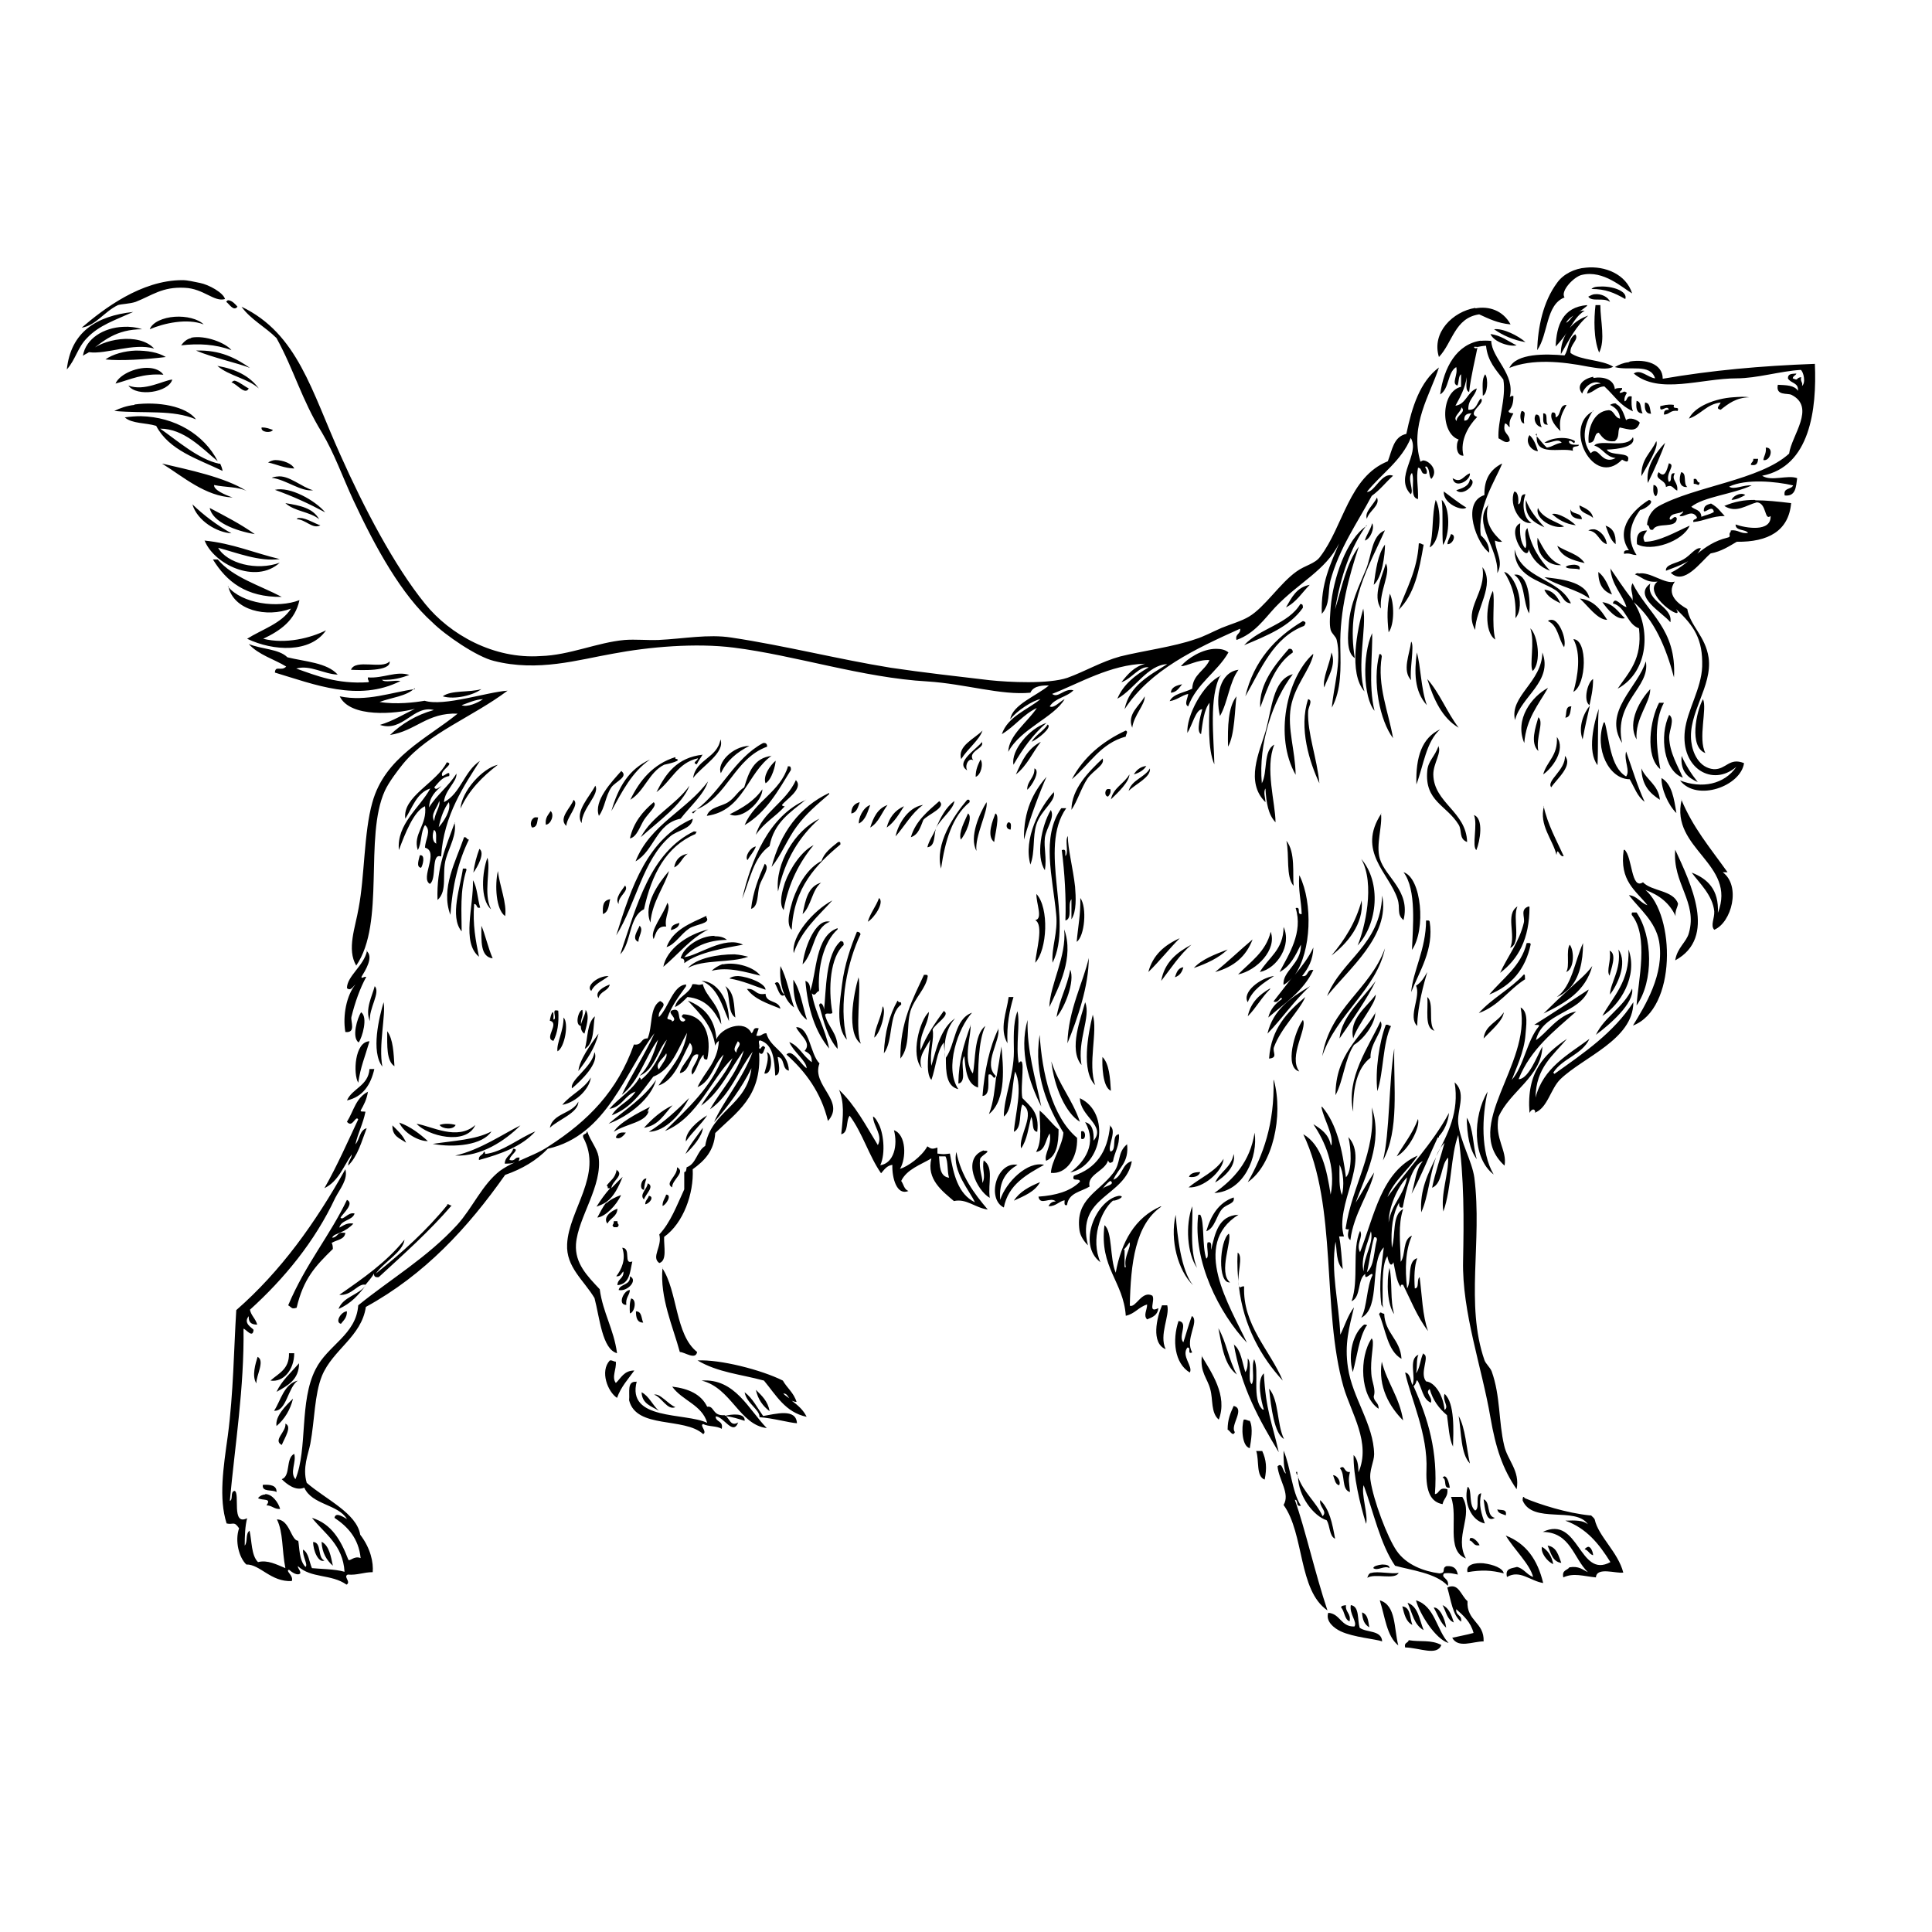 <?xml version="1.0" encoding="UTF-8" standalone="no"?>
<!-- Created with Inkscape (http://www.inkscape.org/) -->
<svg xmlns:dc="http://purl.org/dc/elements/1.1/" xmlns:cc="http://creativecommons.org/ns#" xmlns:rdf="http://www.w3.org/1999/02/22-rdf-syntax-ns#" xmlns:svg="http://www.w3.org/2000/svg" xmlns="http://www.w3.org/2000/svg" version="1.1" width="100%" height="100%" viewBox="0 0 48 48" id="Layer_1" xml:space="preserve" style="overflow:visible">
<defs id="defs1085" />
<path d="m 39.40,6.65 c -0.28,0.02 -0.56,0.16 -0.71,0.37 -0.36,0.48 -0.48,1.12 -0.5,1.68 0.28,-0.39 0.21,-1.13 0.68,-1.31 -0.11,-0.16 0.24,-0.52 0.43,-0.56 0.54,-0.13 1.02,0.33 1.25,0.46 C 40.40,6.81 39.87,6.60 39.40,6.65 z m -34.87,0.31 c -1.02,6.83e-4 -1.95,0.71 -2.5,1.18 0.35,-0.05 0.55,-0.39 0.90,-0.56 C 3.03,7.55 3.22,7.55 3.37,7.5 3.78,7.34 4.03,7.12 4.59,7.15 c 0.47,0.02 0.73,0.36 1,0.28 -0.04,-0.16 -0.41,-0.36 -0.62,-0.40 C 4.81,7 4.67,6.96 4.53,6.96 z M 39.75,7.12 c -0.09,0.00 -0.16,0.01 -0.21,0.06 0.35,0 0.56,0.09 0.84,0.25 C 40.45,7.23 40.04,7.10 39.75,7.12 z M 39.62,7.31 C 39.57,7.31 39.50,7.35 39.46,7.37 39.55,7.51 39.83,7.38 40,7.5 39.96,7.38 39.78,7.29 39.62,7.31 z M 5.68,7.46 C 5.65,7.46 5.65,7.46 5.62,7.5 5.69,7.54 5.80,7.75 5.90,7.62 5.86,7.57 5.77,7.47 5.68,7.46 z m 33.75,0.12 c -0.61,0.05 -0.76,0.51 -0.78,1.03 0.11,-0.12 0.22,-0.25 0.31,-0.40 -0.12,0.17 -0.19,0.39 -0.18,0.59 0.2,-0.35 0.38,-0.71 0.68,-0.96 -0.17,0.06 -0.34,0.16 -0.46,0.31 0.10,-0.16 0.20,-0.33 0.37,-0.43 -0.06,-0.00 -0.11,0.00 -0.15,0.03 0.07,-0.04 0.15,-0.10 0.21,-0.15 z m 0.21,0 c -0.04,0.34 -0.05,0.84 0.09,1.18 0.16,-0.31 0.03,-0.79 0.03,-1.18 l -0.12,0 z M 6,7.62 C 6.23,7.94 6.59,8.12 6.87,8.40 7.31,9.20 7.49,9.92 8,10.75 c 0.31,0.52 0.51,1.10 0.78,1.68 0.56,1.2 1.20,2.35 1.96,3.03 0.32,0.32 1.11,0.86 1.53,0.96 1.1,0.28 2.10,-0.03 2.96,-0.18 0.9,-0.17 2.06,-0.27 3,-0.15 1.52,0.19 3.21,0.75 4.81,0.84 0.94,0.06 1.83,0.35 2.56,0.28 0.08,-0.19 0.35,-0.18 0.46,-0.18 -0.31,0.26 -0.91,0.48 -0.96,0.84 0.16,-0.21 0.56,-0.47 0.75,-0.5 -0.33,0.27 -0.81,0.43 -0.96,0.87 0.32,-0.19 0.53,-0.49 0.87,-0.65 -0.23,0.35 -0.70,0.68 -0.71,1.09 0.31,-0.58 1.13,-0.85 1.40,-1.31 -0.12,0.06 -0.27,0.24 -0.37,0.18 0.13,-0.21 0.43,-0.23 0.59,-0.40 -0.23,-0.06 -0.38,0.21 -0.53,0.09 0.67,-0.26 1.45,-0.73 2.31,-0.75 -0.28,0.08 -0.43,0.26 -0.59,0.46 0.25,-0.08 0.45,-0.41 0.68,-0.37 -0.33,0.19 -0.63,0.42 -0.78,0.78 C 28.19,17.12 28.51,16.52 29,16.5 c -0.44,0.28 -0.94,0.53 -1.06,1.12 0.64,-0.98 1.76,-1.5 2.87,-2 0.02,0.14 -0.13,0.12 -0.09,0.28 0.45,-0.16 0.69,-0.52 0.96,-0.81 0.60,-0.63 1.25,-0.91 1.59,-1.59 -0.21,0.51 -0.46,0.99 -0.43,1.75 0.21,-0.23 0.15,-0.55 0.21,-0.81 0.22,-0.82 0.68,-1.46 1.03,-2.12 0.21,-0.15 0.35,-0.34 0.53,-0.5 -0.28,-0.11 -0.46,0.42 -0.65,0.40 0.36,-0.45 0.86,-0.77 1.09,-1.34 0.24,0.41 -0.42,0.97 0,1.40 0.09,-0.09 -0.10,-0.41 0.03,-0.53 0.08,0.2 -0.07,0.61 0.15,0.65 0.01,-0.34 -0.05,-0.50 0,-0.78 0.12,0.01 0.05,0.18 0.21,0.15 0.05,-0.11 -0.09,-0.18 0,-0.18 0.09,0.07 0.05,0.23 0.12,0.31 0.2,-0.22 -0.07,-0.47 -0.21,-0.46 l -0.06,0.03 c -0.27,-0.91 0.24,-1.66 0.46,-2.34 -0.47,0.35 -0.67,0.98 -0.81,1.65 -0.32,0.07 -0.35,0.40 -0.46,0.68 -0.97,0.39 -1.10,1.61 -1.68,2.37 -0.13,0.18 -0.37,0.21 -0.59,0.37 -0.41,0.29 -0.79,0.89 -1.18,1.12 -0.18,0.11 -0.46,0.19 -0.68,0.28 -0.23,0.1 -0.45,0.22 -0.65,0.28 -0.54,0.19 -1.31,0.29 -1.87,0.43 -0.47,0.13 -0.87,0.37 -1.31,0.53 -0.48,0.16 -1.45,0.11 -1.93,0.06 -0.76,-0.09 -1.66,-0.19 -2.46,-0.31 -1.3,-0.21 -2.63,-0.55 -3.96,-0.75 -0.58,-0.09 -1.18,0.03 -1.81,0.06 -0.3,0.01 -0.57,-0.02 -0.84,0 -0.68,0.06 -1.37,0.38 -2.09,0.40 C 12.27,16.38 11.18,15.77 10.56,15 9.79,14.05 9.04,12.61 8.46,11.31 7.74,9.72 7.4,8.29 6,7.62 z M 36.65,7.65 C 36.10,7.74 35.56,8.26 35.75,8.87 c 0.34,-0.36 0.39,-0.97 1,-1.06 0.24,0.11 0.46,0.22 0.78,0.25 -0.19,-0.35 -0.54,-0.46 -0.87,-0.40 z M 3.31,7.75 c -0.92,0.1 -1.55,0.50 -1.65,1.43 0.22,-0.25 0.27,-0.55 0.5,-0.78 C 2.46,8.08 2.87,7.95 3.31,7.75 z m 35.78,0.09 c -0.06,0.06 -0.10,0.14 -0.18,0.18 0.04,-0.08 0.11,-0.13 0.18,-0.18 z M 4.34,7.87 c -0.28,0.02 -0.55,0.13 -0.62,0.31 0.35,-0.15 0.93,-0.28 1.34,-0.12 C 4.92,7.92 4.62,7.85 4.34,7.87 z M 3.06,8.12 C 2.58,8.14 2.13,8.41 2.06,8.84 2.11,8.80 2.17,8.78 2.21,8.75 2.56,8.47 2.89,8.18 3.53,8.18 3.38,8.13 3.22,8.11 3.06,8.12 z M 2.21,8.75 c 0.44,0.06 1.10,-0.24 1.62,-0.09 -0.38,-0.41 -1.31,-0.24 -1.62,0.09 z M 37.12,8.18 C 37.33,8.33 37.60,8.45 37.90,8.5 37.72,8.34 37.34,8.15 37.12,8.18 z m -0.09,0.12 c 0.09,0.2 0.47,0.32 0.65,0.28 -0.21,-0.1 -0.39,-0.25 -0.65,-0.28 z m 2.12,0 c -0.19,0.09 -0.17,0.37 -0.28,0.53 -0.46,-0.04 -1.20,-0.06 -1.37,0.31 0.57,-0.23 1.30,-0.16 1.96,-0.03 0.19,0.03 0.48,0.09 0.62,0 -0.29,-0.18 -0.80,-0.15 -1.06,-0.34 -0.03,-0.21 0.22,-0.33 0.12,-0.46 z M 4.75,8.40 c -0.11,0.02 -0.19,0.1 -0.25,0.18 0.43,-0.05 0.85,-0.03 1.25,0.12 -0.14,-0.18 -0.65,-0.38 -1,-0.31 z m 32.06,0.06 c -0.62,0.08 -0.94,0.67 -1.03,1.34 0.23,-0.14 0.18,-0.55 0.40,-0.68 0.05,0.2 -0.13,0.41 0.03,0.46 0.04,-0.08 0.02,-0.24 0.09,-0.28 l 0,0.31 c -0.51,0.12 -0.52,1.16 -0.06,1.31 -0.08,0.12 -0.06,0.42 0.12,0.40 -0.1,-0.38 0.14,-0.76 0.34,-0.96 -0.28,-0.1 0.23,-0.35 0.09,-0.46 -0.1,0.1 -0.10,0.30 -0.31,0.28 -0.01,-0.26 0.17,-0.33 0.21,-0.53 -0.24,0.09 -0.26,0.39 -0.53,0.43 0.12,-0.22 0.24,-0.43 0.28,-0.71 0,0.16 -0.04,0.33 0.06,0.37 0.04,-0.38 0.17,-0.90 0.21,-1.12 0,0.04 -0.08,0.05 -0.09,0 0.01,-0.01 0.06,0.00 0.09,0 0.06,-0.01 0.14,-0.03 0.21,-0.03 0.04,0.39 0.25,0.60 0.43,0.84 0.08,0.45 -0.15,1.06 -0.12,1.46 0.09,0.04 0.19,0.15 0.28,0.06 -0.01,-0.19 -0.19,-0.17 -0.12,-0.43 0.07,0.01 0.07,0.08 0.12,0.09 -0.03,-0.17 0.05,-0.25 0.09,-0.34 -0.06,-0.01 -0.12,-0.01 -0.12,-0.06 0.09,-0.09 0.12,-0.20 0.12,-0.37 -0.03,-0.01 -0.07,0.00 -0.09,0.03 0.14,-0.58 -0.45,-0.97 -0.46,-1.40 -0.10,-0.01 -0.19,-0.01 -0.28,0 z M 3.37,8.71 C 3.09,8.72 2.80,8.80 2.62,8.93 2.98,8.97 3.63,8.93 4.12,8.87 3.92,8.75 3.66,8.71 3.37,8.71 z m 1.5,0 c 0.4,0.17 1.03,0.31 1.34,0.43 C 5.86,8.90 5.48,8.69 4.87,8.71 z M 40.46,9 C 40.34,9.01 40.22,9.06 40.12,9.12 c 0.36,0.1 0.88,-0.10 1,0.28 -0.18,-0.02 -0.36,-0.24 -0.53,-0.12 0.63,0.53 1.67,0.12 2.56,0.12 0.5,0 1.08,-0.18 1.59,-0.21 0.07,0.05 0.13,0.32 0.03,0.40 C 44.80,9.49 44.72,9.49 44.75,9.37 c -0.15,0.02 -0.05,0.10 -0.21,0.03 0.01,-0.07 0.08,-0.07 0.09,-0.12 -0.11,0.01 -0.21,0.00 -0.21,0.12 0.07,0.13 0.27,0.10 0.25,0.31 -0.09,-0.14 -0.29,-0.14 -0.5,-0.15 -0.06,0.28 0.24,0.2 0.34,0.25 0.61,0.31 0.00,1.01 -0.06,1.46 -0.72,0.66 -2.35,0.81 -3.25,1.31 -0.16,0.09 -0.27,0.27 -0.28,0.46 0.09,0.02 0.02,0.15 0.15,0.12 0.09,-0.2 0.58,-0.01 0.59,-0.28 -0.06,-0.12 -0.15,0.11 -0.18,0 0.04,-0.15 0.24,-0.10 0.34,-0.18 -0.01,0.07 -0.08,0.07 -0.09,0.12 0.13,0.04 0.30,-0.18 0.43,0.03 0,0.07 -0.11,0.03 -0.09,0.12 0.29,-0.03 0.46,-0.15 0.78,-0.15 -0.13,-0.13 -0.15,-0.20 -0.34,-0.31 -0.1,0.03 -0.18,0.05 -0.18,0.18 0.02,0.08 0.22,-0.17 0.25,0.03 -0.09,0.06 -0.22,0.08 -0.31,0.12 -0.01,-0.18 -0.16,-0.17 -0.25,-0.25 0.31,-0.25 1.03,-0.31 1.5,-0.53 -0.2,-0.02 -0.44,0.12 -0.56,0.03 0.42,-0.2 1.16,-0.13 1.59,-0.03 -0.05,0.11 -0.25,0.05 -0.21,0.25 0.28,0.03 0.28,-0.22 0.31,-0.43 -0.24,-0.09 -0.64,0.09 -0.87,-0.06 1.19,-0.23 1.36,-1.65 1.31,-2.78 -1.35,0.05 -2.56,0.16 -3.78,0.37 0,-0.38 -0.43,-0.49 -0.81,-0.43 z M 5.40,9.09 c 0.29,0.25 0.75,0.31 1.03,0.56 -0.23,-0.31 -0.57,-0.48 -1.03,-0.56 z m -1.62,0.06 C 3.44,9.09 2.97,9.29 2.87,9.53 3.24,9.43 3.55,9.27 4.06,9.31 4,9.22 3.89,9.17 3.78,9.15 z m 33.12,0.15 c -0.09,0.11 -0.06,0.32 -0.06,0.53 0.12,-0.04 0.14,-0.42 0.06,-0.53 z m 2.68,0.06 C 39.35,9.41 39.14,9.57 39.31,9.78 c 0.05,-0.17 0.28,-0.36 0.46,-0.25 -0.19,0.01 -0.31,0.09 -0.34,0.25 0.18,-0.04 0.23,-0.17 0.43,-0.18 0.29,0.27 0.36,0.45 0.71,0.62 -0.04,-0.11 -0.04,-0.22 -0.03,-0.37 -0.14,-0.03 -0.10,0.11 -0.18,0.12 -0.01,-0.1 0.03,-0.16 0.06,-0.21 -0.09,-0.07 -0.07,0 -0.18,0 0,-0.06 0.07,-0.05 0.06,-0.12 -0.08,0 -0.15,0.00 -0.18,0.03 -0.02,-0.25 -0.29,-0.32 -0.53,-0.28 z M 4.28,9.43 c -0.22,0.02 -0.69,0.30 -1.09,0.15 0.21,0.29 1.00,0.17 1.09,-0.15 z m 1.56,0.03 C 5.80,9.45 5.78,9.48 5.75,9.5 5.89,9.54 6.09,9.83 6.18,9.65 6.09,9.61 5.95,9.49 5.84,9.46 z M 43.06,9.87 C 42.62,9.90 42.11,10.09 41.96,10.40 42.26,10.30 42.4,10.04 42.75,10 c -0.03,0.08 -0.14,0.15 0,0.18 0.19,-0.15 0.38,-0.30 0.71,-0.31 -0.11,-0.02 -0.25,-0.01 -0.40,0 z m -2.40,0.09 c -0.02,0.18 0.00,0.31 0.15,0.31 -0.06,-0.11 -0.02,-0.29 -0.15,-0.31 z M 40.87,10 c -0.02,0.17 0.02,0.28 0.15,0.28 C 40.99,10.17 41.00,10.01 40.87,10 z m -0.71,0.03 C 40.11,10.01 40.05,10.03 40,10.06 c 0.13,0.06 0.24,0.16 0.25,0.34 -0.14,-0.02 -0.14,-0.20 -0.28,-0.21 -0.4,0.03 -0.53,0.50 -0.5,0.81 0.2,0.01 0.11,-0.23 0.25,-0.25 0.09,0.11 0.16,0.24 0.40,0.21 0.13,-0.1 0.06,-0.23 0.12,-0.34 0.24,0.05 0.42,0.13 0.5,-0.12 -0.06,-0.07 -0.25,-0.15 -0.34,-0.06 -0.05,-0.13 -0.11,-0.35 -0.25,-0.40 z M 3.34,10.06 c -0.19,0.02 -0.36,0.08 -0.5,0.15 0.77,0.07 1.45,-0.04 2.03,0.21 -0.24,-0.33 -0.95,-0.45 -1.53,-0.37 z m 35.59,0 c -0.21,-0.01 -0.13,0.26 -0.28,0.31 0,-0.07 -0.00,-0.14 -0.09,-0.12 -0.08,0.15 0.10,0.36 0.21,0.46 -0.05,-0.33 0.06,-0.47 0.15,-0.65 z m 2.46,0 C 41.35,10.07 41.3,10.08 41.25,10.09 c -0.03,0.21 0.18,-0.06 0.21,0.09 -0.1,0 -0.12,0.03 -0.12,0.12 0.14,0 0.16,-0.12 0.34,-0.09 0.06,-0.14 -0.14,-0.01 -0.09,-0.15 -0.07,-0.01 -0.13,-0.01 -0.18,0 z M 36.31,10.12 c 0.13,0.12 -0.13,0.20 -0.12,0.34 -0.11,-0.1 0.11,-0.22 0.12,-0.34 z m 1.5,0.09 c -0.06,0.06 -0.05,0.31 0.06,0.31 -0.04,-0.17 0.08,-0.28 -0.06,-0.31 z m 1.78,0 c -0.78,0.38 0.00,1.94 0.71,1.21 0.03,0.01 0.15,0.1 0.15,0 0.06,-0.2 -0.44,-0.08 -0.53,-0.25 0.29,-0.01 0.74,-0.07 0.65,-0.31 -0.14,0.3 -0.83,0.04 -0.96,0.21 0.22,0.07 0.28,0.28 0.53,0.31 -0.37,0.19 -0.41,-0.33 -0.62,-0.12 -0.26,-0.35 -0.14,-0.76 0.06,-1.06 z m -3.03,0.06 c -0.07,0.06 -0.05,0.18 -0.18,0.18 -0.01,-0.14 0.06,-0.18 0.18,-0.18 z m 1.78,0 c 0.01,0.14 -0.04,0.30 0.12,0.28 -0.08,-0.07 0.02,-0.29 -0.12,-0.28 z m -0.18,0.03 c -0.08,0.1 0.00,0.31 0.15,0.31 -0.08,-0.07 -0.00,-0.32 -0.15,-0.31 z M 3.5,10.34 c -0.13,-0.00 -0.26,0.01 -0.40,0.03 0.18,0.16 0.52,0.13 0.78,0.21 0.32,0.61 1.03,0.82 1.65,1.12 -0.01,-0.06 -0.03,-0.12 -0.06,-0.18 -0.00,-0.00 -0.02,0.00 -0.03,0 -0.51,-0.11 -1.03,-0.57 -1.46,-0.87 0.59,-0.00 1.03,0.48 1.43,0.81 C 5.07,10.79 4.34,10.36 3.5,10.34 z m 3,0.28 c -0.03,0.12 0.23,0.15 0.28,0.06 C 6.68,10.65 6.63,10.62 6.5,10.62 z m 31.68,0.15 -0.03,0.03 c 0.01,0.00 0.02,0.02 0.03,0.03 0.00,-0.02 -0.00,-0.03 0,-0.06 z m 0,0.06 c -0.04,0.52 0.58,0.28 0.90,0.37 -0.04,-0.16 0.13,-0.07 0.15,-0.15 -0.12,0 -0.25,0.01 -0.25,-0.09 0.08,-0.04 0.13,0.12 0.15,0 C 38.95,10.84 38.57,10.86 38.37,11 c 0.15,0.03 0.33,-0.13 0.43,0 -0.16,0.02 -0.22,0.10 -0.37,0.12 -0.09,-0.08 -0.16,-0.18 -0.25,-0.28 z M 38,10.81 c -0.12,0.17 0.04,0.39 0.21,0.40 C 38.16,11.05 38.11,10.91 38,10.81 z m 3.15,0.15 c -0.13,0.29 -0.38,0.44 -0.37,0.87 0.13,-0.24 0.44,-0.72 0.37,-0.87 z M 41.37,11 c -0.23,0.24 -0.49,0.61 -0.43,1 0.15,-0.3 0.36,-0.78 0.43,-1 z m 2.5,0.12 c 0.02,0.14 -0.05,0.21 -0.06,0.31 0.17,0.04 0.28,-0.32 0.06,-0.31 z m -0.31,0.28 c 0.01,0.08 -0.06,0.08 -0.06,0.15 0.15,0.03 0.17,-0.05 0.18,-0.15 l -0.12,0 z M 6.84,11.43 c -0.06,0.00 -0.13,0.03 -0.18,0.06 0.23,0.05 0.39,0.14 0.65,0.15 C 7.26,11.52 7.03,11.43 6.84,11.43 z m -2.81,0.09 c 0.53,0.33 1.07,0.81 1.75,0.84 -0.18,-0.06 -0.48,-0.19 -0.46,-0.31 0.28,0.06 0.60,0.04 0.81,0.15 -0.55,-0.35 -1.46,-0.53 -2.09,-0.68 z m 33.28,0 c -0.27,0.14 -0.44,0.37 -0.43,0.78 -0.6,0.19 -0.17,1.24 0.12,1.43 0,-0.21 -0.10,-0.33 -0.21,-0.43 -0.09,-0.7 0.36,-1.36 0.53,-1.78 z m 4.15,0 c -0.05,0.17 -0.1,0.37 -0.25,0.21 -0.13,0.19 0.18,0.18 0.18,0.37 0.16,-0.08 0.17,0.04 0.28,0.09 0.03,-0.22 -0.16,-0.26 -0.06,-0.43 -0.16,-0.03 -0.04,0.20 -0.15,0.21 -0.09,-0.22 0.19,-0.42 0,-0.46 z m 0.31,0.21 c -0.06,0.14 -0.07,0.39 0.15,0.37 -0.11,-0.09 -0.00,-0.34 -0.15,-0.37 z m -5.25,0.03 c -0.16,0.05 -0.21,0.26 -0.43,0.12 0.05,0.28 0.45,0.06 0.43,-0.12 z M 6.87,11.84 C 6.83,11.85 6.79,11.85 6.75,11.87 c 0.37,0.05 0.72,0.35 1.03,0.31 -0.28,-0.07 -0.61,-0.39 -0.90,-0.34 z m 29.65,0.06 c -0.02,0.19 -0.20,0.23 -0.34,0.28 0.18,0.18 0.56,-0.21 0.34,-0.28 z m 5.56,0 0,0.12 c 0.11,0 0.12,0.08 0.15,-0.03 -0.09,0 -0.04,-0.12 -0.15,-0.09 z m -1,0.15 c -0.01,0.14 -0.01,0.24 0.06,0.28 0.07,-0.07 0.06,-0.28 -0.06,-0.28 z m -34.25,0.12 c 0.45,0.16 0.86,0.35 1.25,0.56 -0.25,-0.3 -0.88,-0.65 -1.25,-0.56 z M 35.87,12.21 c -0.02,0.31 0.47,0.50 0.56,0.40 -0.2,-0.12 -0.38,-0.27 -0.56,-0.40 z m 1.75,0 c -0.14,0.35 0.16,0.84 0.43,0.78 -0.19,-0.1 -0.25,-0.45 -0.15,-0.71 -0.17,-0.01 -0.07,0.22 -0.18,0.25 0.01,-0.14 -0.00,-0.25 -0.06,-0.31 l -0.03,0 z m 5.65,0.06 c -0.10,-4.69e-4 -0.22,0.07 -0.25,0.15 0.15,-0.01 0.24,-0.07 0.34,-0.12 -0.02,-0.02 -0.06,-0.03 -0.09,-0.03 z m -9.06,0.09 c -0.08,0.18 -0.32,0.36 -0.25,0.53 0.05,-0.2 0.34,-0.33 0.25,-0.53 z m 1.46,0.06 c -0.1,0.36 -0.05,0.84 -0.15,1.18 0.27,-0.14 0.31,-0.89 0.15,-1.18 z m 0.15,0 c 0.04,0.38 -0.00,0.75 0.03,1.12 0.17,-0.23 0.19,-0.93 -0.03,-1.12 z m 2.09,0 c -0.04,0.43 0.20,0.56 0.46,0.68 -0.18,-0.21 -0.36,-0.40 -0.46,-0.68 z m 3.06,0 c -0.35,0.21 -0.87,0.71 -0.5,1.25 -0.07,0 -0.14,0.00 -0.12,0.09 0.16,-0.03 0.18,0.03 0.31,0.03 -0.26,-0.4 -0.16,-0.79 0.09,-1.12 0.11,-0.01 0.40,-0.22 0.21,-0.25 z m 2.62,0 c -0.26,0 -0.49,0.04 -0.75,0.15 0.3,0.19 0.54,-0.02 0.81,-0.09 0.25,0.02 0.18,0.47 0.34,0.34 0.02,0.41 -0.62,0.30 -0.87,0.21 0,0.17 0.24,0.11 0.31,0.21 -0.19,0.03 -0.25,-0.09 -0.43,-0.06 l 0,0.03 c -0.08,0.08 0.04,0.12 -0.09,0.15 -0.62,0.15 -0.89,0.62 -1.40,0.87 C 41.84,14.56 42.26,13.95 42.5,13.75 42.77,13.7 42.96,13.57 43.15,13.46 43.93,13.47 44.44,13.19 44.5,12.5 44.17,12.46 43.88,12.43 43.62,12.43 z M 7.09,12.5 c 0.23,0.21 0.61,0.21 0.84,0.40 C 7.77,12.62 7.46,12.56 7.09,12.5 z m -2.31,0.03 C 4.90,12.94 5.39,13.23 5.75,13.25 5.39,13.05 5.06,12.80 4.78,12.53 z m 32.21,0 c -0.43,0.46 0.25,1.08 0.21,1.71 0.16,-0.29 -0.03,-0.50 -0.06,-0.81 0.06,0.02 0.09,0.04 0.18,0.03 -0.23,-0.21 -0.47,-0.49 -0.34,-0.93 z m 2.25,0.03 c 0.01,0.2 0.24,0.20 0.34,0.31 C 39.55,12.69 39.39,12.63 39.25,12.56 z M 5.21,12.62 c 0.07,0.35 0.64,0.57 1.12,0.65 -0.35,-0.25 -0.74,-0.45 -1.12,-0.65 z m 33,0 c -0.09,0.27 0.39,0.54 0.65,0.46 -0.23,-0.14 -0.54,-0.21 -0.65,-0.46 z m 0.81,0.03 c -0.02,0.2 0.12,0.24 0.28,0.25 0,-0.18 -0.26,-0.11 -0.28,-0.25 z m -0.46,0.12 c 0.15,0.14 0.34,0.25 0.59,0.28 -0.13,-0.13 -0.44,-0.32 -0.59,-0.28 z M 7.46,12.87 C 7.42,12.87 7.4,12.86 7.37,12.90 c 0.22,0 0.40,0.26 0.59,0.15 -0.12,-0.03 -0.35,-0.18 -0.5,-0.18 z M 34.09,13 c -0.04,0.17 -0.14,0.28 -0.18,0.43 0.14,-0.04 0.25,-0.32 0.18,-0.43 z m 3.68,0 c -0.37,0.17 0.18,1.02 0.21,0.65 0.1,0.26 0.28,0.44 0.53,0.53 -0.26,-0.28 -0.48,-0.62 -0.56,-1.06 -0.13,0.11 0.03,0.43 -0.06,0.5 -0.11,-0.14 -0.14,-0.35 -0.12,-0.62 z m -3.81,0.06 c -0.51,0.33 -0.84,1.32 -0.90,2.03 -0.01,0.17 -0.04,0.41 0,0.56 0.03,0.1 0.13,0.16 0.15,0.25 0.13,0.53 -0.09,1.22 -0.12,1.68 0.24,-0.44 0.22,-0.98 0.21,-1.5 -0.02,-0.92 0.22,-1.78 0.46,-2.5 -0.31,0.41 -0.42,1.01 -0.59,1.56 0.14,-0.83 0.38,-1.53 0.78,-2.09 z m 5.93,0 c 0.07,0.18 0.12,0.36 0.25,0.46 0.01,-0.26 -0.07,-0.40 -0.25,-0.46 z m 2.09,0 c -0.34,0.15 -0.76,0.40 -1.12,0.40 -0.07,-0.14 0.00,-0.17 0.06,-0.28 -0.21,0 -0.27,0.12 -0.25,0.34 0.36,0.2 1.14,-0.07 1.31,-0.46 z m -2.37,0.09 c -0.05,-0.00 -0.10,0.00 -0.15,0.03 0.25,0.02 0.26,0.28 0.46,0.34 -0.01,-0.16 -0.15,-0.34 -0.31,-0.37 z m -5.21,0.03 c -0.32,0.13 -0.32,0.61 -0.46,0.96 -0.17,0.41 -0.40,0.87 -0.43,1.37 -0.02,0.26 -0.07,0.70 0.15,0.84 -0.23,-1.37 0.36,-2.29 0.75,-3.18 z m 1.65,0.09 c -0.03,0.09 -0.08,0.15 -0.09,0.25 0.13,0.01 0.24,-0.23 0.09,-0.25 z m 2.15,0.09 c -0.05,0.45 0.30,0.71 0.59,0.68 -0.31,-0.12 -0.44,-0.41 -0.59,-0.68 z m -33.12,0.06 c 0.22,0.59 1.27,1.11 1.87,0.56 -0.57,0.21 -1.31,0.02 -1.53,-0.37 0.46,0.12 1.02,0.35 1.53,0.28 -0.63,-0.15 -1.17,-0.39 -1.87,-0.46 z M 35.25,13.5 c -0.04,0.68 -0.31,1.13 -0.5,1.65 0.39,-0.38 0.51,-0.97 0.62,-1.62 -0.06,0 -0.05,-0.04 -0.12,-0.03 z m -0.84,0.03 c -0.18,0.24 -0.23,0.64 -0.28,1 0.21,-0.18 0.28,-0.75 0.28,-1 z m 4.28,0.03 c 0.1,0.28 0.39,0.36 0.68,0.43 -0.15,-0.23 -0.46,-0.28 -0.68,-0.43 z M 42.25,13.62 c -0.13,-0.02 -0.25,0.18 -0.43,0.28 -0.17,0.1 -0.45,0.12 -0.43,0.28 0.34,-0.13 0.72,-0.25 0.87,-0.56 z m -4.62,0.03 c -0.01,0.66 0.6,0.76 1,1 0.2,0.12 0.20,0.33 0.40,0.34 -0.3,-0.63 -1.22,-0.60 -1.40,-1.34 z m -32.34,0.25 c 0.34,0.55 0.82,0.94 1.71,0.93 -0.55,-0.29 -1.21,-0.48 -1.59,-0.93 l -0.12,0 z M 34.43,14 c -0.08,0.29 -0.34,0.81 -0.12,1.12 -0.05,-0.42 0.26,-0.90 0.12,-1.12 z m 4.68,0.03 c -0.08,-0.00 -0.19,0.02 -0.21,0.06 0.08,0.06 0.25,0.02 0.34,0.06 0.03,-0.08 -0.03,-0.11 -0.12,-0.12 z m -2.28,0.06 c 0.11,0.64 -0.48,1.02 -0.18,1.56 0.01,-0.51 0.51,-1.13 0.18,-1.56 z m 3.18,0.03 c 0.03,0.42 0.29,0.63 0.40,0.96 -0.13,-0.01 -0.28,-0.28 -0.34,-0.09 0.33,0.09 0.35,0.52 0.65,0.62 0.09,0.77 -0.26,1.1 -0.53,1.5 0.79,-0.43 0.82,-1.52 0.40,-2.15 0.51,0.44 0.80,1.12 1,1.87 0.07,-1.21 -0.66,-1.59 -1.03,-2.34 -0.08,0.16 0.02,0.23 0,0.43 -0.01,-0.01 -0.01,-0.04 -0.03,-0.06 -0.17,-0.21 -0.40,-0.56 -0.53,-0.75 z M 37.37,14.21 c 0.19,0.3 0.31,0.64 0.28,1.15 0.28,-0.34 -0.03,-1.11 -0.28,-1.15 z m 2.34,0 c 0,0.31 0.12,0.48 0.34,0.56 -0.09,-0.21 -0.17,-0.43 -0.34,-0.56 z m 1,0.03 c -0.03,0.00 -0.05,0.00 -0.09,0.03 0.18,0.07 0.28,0.21 0.56,0.18 -0.41,0.31 0.72,1.05 0.46,0.68 0.45,0.42 0.67,0.75 0.65,1.43 -0.02,0.55 -0.37,1.08 -0.43,1.59 -0.11,0.94 0.69,1.41 1.28,0.90 -0.3,0.44 -0.86,0.55 -1.40,0.34 0.42,0.54 1.51,0.14 1.59,-0.43 -0.37,-0.15 -0.44,0.16 -0.75,0.15 -0.37,-0.03 -0.53,-0.41 -0.56,-0.68 -0.09,-0.71 0.53,-1.38 0.43,-2.09 -0.08,-0.54 -0.46,-0.79 -0.53,-1.21 -0.23,-0.13 -0.53,-0.36 -0.31,-0.68 C 41.37,14.53 40.99,14.19 40.71,14.25 z M 37.62,14.28 c 0.28,0.19 0.21,0.67 0.37,0.96 0.05,-0.32 -0.03,-1.03 -0.37,-0.96 z m 0.75,0.06 c 0.33,0.22 0.81,0.30 1.12,0.53 -0.08,-0.44 -0.79,-0.49 -1.12,-0.53 z M 41,14.5 c -0.44,0.32 0.31,0.72 0.5,0.96 C 41.57,15.06 40.88,14.95 41,14.5 z m -8.46,0.03 c -0.33,0.06 -0.45,0.32 -0.59,0.56 0.26,-0.13 0.40,-0.37 0.59,-0.56 z m -26.87,0.03 c 0.13,0.61 0.96,0.79 1.56,0.56 -0.23,0.37 -0.73,0.52 -1.09,0.75 0.65,0.31 1.57,0.36 1.96,-0.21 -0.38,0.19 -1.00,0.35 -1.56,0.21 0.42,-0.2 0.79,-0.45 0.90,-0.96 -0.54,0.21 -1.43,0.09 -1.78,-0.34 z M 38.37,14.65 c 0.07,0.18 0.25,0.26 0.40,0.34 -0.08,-0.17 -0.19,-0.32 -0.40,-0.34 z m -1.28,0.03 c -0.16,0.3 -0.23,1.02 0.06,1.21 -0.1,-0.4 -0.00,-0.99 -0.06,-1.21 z M 34.53,14.75 C 34.46,15.09 34.46,15.34 34.5,15.71 34.65,15.51 34.64,14.97 34.53,14.75 z M 39.25,14.87 c 0.2,0.18 0.44,0.53 0.68,0.53 C 39.77,15.15 39.6,14.91 39.25,14.87 z m 0.56,0.09 c 0.13,0.18 0.35,0.45 0.56,0.40 -0.17,-0.16 -0.28,-0.36 -0.56,-0.40 z M 32.31,15 c -0.3,0.51 -1.02,0.61 -1.40,1.03 0.57,-0.24 1.13,-0.46 1.46,-0.93 0,-0.05 0.00,-0.10 -0.06,-0.09 z m 1.56,0.12 c -0.15,0.52 -0.37,1.60 0.03,2.06 -0.2,-0.64 0.06,-1.59 -0.03,-2.06 z m 4.68,0.28 c -0.02,0.00 -0.07,0.00 -0.09,0.03 0.25,0.11 0.26,0.45 0.40,0.65 0.07,-0.21 -0.13,-0.69 -0.31,-0.68 z M 32.37,15.43 c -0.69,0.41 -1.22,0.99 -1.43,1.87 0.39,-0.67 0.69,-1.46 1.46,-1.75 0.05,-0.07 0.05,-0.10 -0.03,-0.12 z m 5.65,0.18 c 0.12,0.33 -0.03,0.93 0.06,1.06 0.22,-0.21 0.13,-0.89 -0.06,-1.06 z m -3.93,0.12 c -0.25,0.55 -0.22,1.60 0.06,1.93 -0.16,-0.63 -0.04,-1.47 -0.06,-1.93 z m 5,0.15 c 0.2,0.36 0.11,0.93 0,1.31 0.33,-0.18 0.36,-1.30 0,-1.31 z m -4.03,0.06 c -0.04,0.32 -0.23,0.72 0,0.96 -0.05,-0.2 0.09,-0.87 0,-0.96 z M 6.18,16 c 0.24,0.27 0.64,0.38 0.93,0.56 -0.12,0.13 -0.27,-0.04 -0.28,0.15 0.97,0.29 2.07,0.74 3.12,0.21 -0.14,-0.03 -0.39,0.05 -0.46,-0.03 0.29,0.01 0.48,-0.05 0.68,-0.12 -0.32,-0.11 -0.65,0.09 -1.03,0.06 -0.01,0.08 0.06,0.11 0,0.12 -0.76,0.05 -1.27,-0.16 -1.78,-0.34 0.34,-0.1 0.69,0.14 1.03,0.15 -0.27,-0.3 -0.81,-0.32 -1.25,-0.43 C 6.93,16.12 6.49,16.13 6.18,16 z m 24.03,0.12 c -0.34,-0.00 -0.71,0.24 -0.87,0.43 0.14,0.01 0.42,-0.17 0.71,-0.15 -0.12,0.27 -0.41,0.35 -0.43,0.71 -0.19,0.1 -0.47,0.12 -0.56,0.31 0.19,-0.03 0.29,-0.14 0.46,-0.18 2.08e-4,0.08 -0.11,0.26 0,0.31 0.21,-0.57 0.72,-0.85 1,-1.34 -0.08,-0.07 -0.19,-0.09 -0.31,-0.09 z m 1.81,0 c -0.32,0.37 -0.75,0.87 -0.71,1.46 0.2,-0.54 0.38,-1.08 0.81,-1.37 0,-0.05 -0.02,-0.10 -0.09,-0.09 z m 1.06,0.09 c -0.04,0.28 -0.23,0.65 -0.18,0.87 0.08,-0.24 0.31,-0.56 0.18,-0.87 z m 2.12,0 c -0.06,0.48 -0.07,0.96 0.25,1.31 -0.15,-0.41 -0.15,-0.98 -0.25,-1.31 z m 3.12,0 c -0.01,0.74 -0.82,1.08 -0.68,1.68 0.15,-0.59 0.95,-0.96 0.68,-1.68 z M 32.62,16.25 c -0.65,0.59 -0.97,2.05 -0.43,3 -0.01,-0.61 -0.21,-1.14 -0.12,-1.68 0.1,-0.55 0.47,-0.91 0.56,-1.31 z m 1.65,0 c -0.18,0.69 0.01,1.65 0.34,2.09 -0.11,-0.65 -0.40,-1.30 -0.28,-2.03 -0.01,-0.04 -0.01,-0.06 -0.06,-0.06 z M 9.68,16.43 c -0.18,0.21 -0.85,-0.07 -0.96,0.21 0.24,0.01 1.00,0.05 0.96,-0.21 z m 31.21,0 c -0.19,0.64 -1.08,1.25 -0.59,2.03 -0.22,-1.04 0.71,-1.37 0.59,-2.03 z m -10.12,0.21 c -0.46,0.06 -0.58,0.66 -0.46,1.15 0.2,-0.35 0.23,-0.84 0.46,-1.15 z M 32.12,16.75 c -0.5,0.13 -0.52,0.87 -0.68,1.43 -0.15,0.5 -0.51,1.25 0,1.75 0.00,-0.10 -0.06,-0.25 0,-0.34 0.02,0.36 0.07,0.65 0.25,0.84 0,-0.47 -0.27,-1.35 -0.03,-1.93 -0.28,0.15 -0.16,0.68 -0.31,0.96 C 31.26,18.48 31.62,17.4 32.12,16.75 z m -1.78,0.03 c -0.46,0.21 -0.87,1.02 -0.84,1.43 0.12,-0.19 0.21,-0.59 0.37,-0.59 -0.04,0.15 -0.16,0.56 -0.03,0.62 0.04,-0.29 0.07,-0.60 0.21,-0.78 -0.01,0.45 -0.05,1.15 0.12,1.53 -0.01,-0.64 -0.14,-1.67 0.15,-2.21 z m 5.12,0.09 c 0.16,0.51 0.37,0.97 0.78,1.21 -0.29,-0.38 -0.47,-0.86 -0.78,-1.21 z m 4.12,0 c -0.14,0.08 -0.25,0.54 -0.09,0.65 0.04,-0.19 0.09,-0.38 0.09,-0.65 z M 39.5,17.53 c -0.15,0.18 -0.30,0.53 -0.18,0.84 0.06,-0.33 0.12,-0.58 0.18,-0.84 z M 29.37,17 c -0.14,0.03 -0.27,0.07 -0.28,0.21 C 29.24,17.20 29.30,17.08 29.37,17 z m 9.09,0.09 c -0.4,0.21 -0.84,0.78 -0.59,1.37 0.05,-0.61 0.35,-0.95 0.59,-1.37 z M 10.31,17.12 c -0.6,0.08 -1.19,0.32 -1.87,0.18 0.26,0.54 1.39,0.44 1.87,0.31 -0.29,0.14 -0.54,0.30 -0.87,0.40 0.57,0.19 0.83,-0.50 1.34,-0.37 -0.44,0.12 -0.81,0.35 -1.09,0.62 0.64,-0.1 0.92,-0.56 1.68,-0.53 -0.76,0.62 -1.81,1.08 -2.12,2.21 -0.21,0.74 -0.19,1.84 -0.34,2.62 -0.08,0.48 -0.30,1.02 -0.06,1.43 0.73,-1.06 0.19,-3.19 0.71,-4.34 0.1,-0.22 0.33,-0.52 0.46,-0.68 0.63,-0.76 1.71,-1.15 2.59,-1.81 -0.5,0.03 -1.58,0.4 -2.06,0.25 -0.23,0.04 -0.71,0.10 -1.12,0.03 0.29,-0.11 0.67,-0.14 0.87,-0.34 z m 1.65,0 c -0.29,0.09 -0.75,0.02 -0.96,0.18 0.3,0.09 0.77,-0.03 0.96,-0.18 z M 41,17.12 c -0.23,0.25 -0.59,0.8 -0.34,1.25 C 40.62,17.84 41,17.47 41,17.12 z m -12.56,0.18 c -0.12,0.23 -0.45,0.44 -0.31,0.78 0.04,-0.31 0.32,-0.57 0.31,-0.78 z m 2.28,0 c -0.21,0.27 -0.22,0.75 -0.21,1.25 0.17,-0.28 0.17,-0.98 0.21,-1.25 z M 12,17.37 c -0.12,0.09 -0.40,0.21 -0.53,0.15 C 11.62,17.47 11.8,17.38 12,17.37 z m 20.5,0 c -0.24,0.72 0.04,1.58 0.28,2.09 -0.06,-0.63 -0.30,-1.24 -0.28,-1.78 0,-0.11 0.13,-0.28 0,-0.31 z m 9.81,0 c -0.17,0.31 -0.35,1.19 0.06,1.34 -0.19,-0.36 0.05,-1.11 -0.06,-1.34 z m -1.09,0.09 c -0.22,0.41 -0.36,1.33 0.03,1.65 -0.1,-0.55 -0.16,-1.19 0.09,-1.65 l -0.12,0 z m -2.18,0.09 c -0.16,-0.01 -0.11,0.18 -0.15,0.28 0.14,-0.01 0.12,-0.18 0.15,-0.28 z m 0.68,0.06 c -0.12,0.35 -0.29,1.06 -0.03,1.40 0.02,-0.49 -0.00,-0.98 0.03,-1.40 z m 1.75,0.15 c -0.25,0.52 -0.13,1.40 0.34,1.56 -0.12,-0.28 -0.33,-0.62 -0.34,-1 0,-0.19 0.15,-0.45 0,-0.56 z m -3.25,0.06 c -0.07,0.25 -0.21,0.64 0,0.84 -0.07,-0.33 0.15,-0.72 0,-0.84 z M 26,17.96 C 25.57,18.10 25.11,18.65 25.18,19 25.41,18.6 25.67,18.24 26,17.96 z m 13.84,0 c -0.23,0.64 0.13,1.40 0.65,1.40 0.12,0.21 0.19,0.43 0.37,0.56 -0.18,-0.39 -0.31,-0.83 -0.46,-1.25 -0.06,0.23 0.11,0.48 0,0.62 -0.4,-0.23 -0.42,-0.96 -0.53,-1.34 l -0.03,0 z M 26.03,18 c -0.11,0.17 -0.30,0.26 -0.40,0.43 0.16,-0.07 0.52,-0.36 0.40,-0.43 z m 9.75,0.12 c -0.45,0.21 -0.61,0.68 -0.59,1.37 0.18,-0.48 0.24,-1.06 0.59,-1.37 z m -11.37,0.03 c -0.19,0.2 -0.63,0.38 -0.53,0.71 0.17,-0.27 0.45,-0.47 0.53,-0.71 z m 3.56,0 c -0.58,0.27 -1.05,0.66 -1.34,1.21 0.44,-0.37 0.71,-0.89 1.34,-1.06 0,-0.06 0.07,-0.12 0,-0.15 z M 38.68,18.31 c 0.03,0.47 -0.25,0.60 -0.34,0.93 0.22,-0.15 0.57,-0.61 0.34,-0.93 z M 17.90,18.37 c -0.08,0.47 -0.61,0.49 -0.68,0.96 0.21,-0.29 0.80,-0.62 0.68,-0.96 z m 6.5,0.06 c -0.13,0.18 -0.69,0.51 -0.37,0.71 -0.07,-0.12 0.04,-0.33 0.15,-0.25 -0.16,-0.23 0.31,-0.30 0.21,-0.46 z m 1.46,0 c -0.33,0.17 -0.47,0.47 -0.62,0.81 0.28,-0.22 0.41,-0.54 0.62,-0.81 z m -6.90,0.03 c -0.71,0.38 -1.03,1.18 -1.65,1.65 0.77,-0.32 0.93,-1.26 1.75,-1.56 0,-0.05 -0.02,-0.10 -0.09,-0.09 z M 17.31,20.12 c -0.04,0.01 -0.07,0.04 -0.12,0.06 l 0.03,0.03 c 0.03,-0.02 0.05,-0.06 0.09,-0.09 z m 1.31,-1.59 c -0.42,0.01 -0.82,0.43 -0.71,0.68 0.15,-0.32 0.40,-0.52 0.71,-0.68 z m 17.12,0 c -0.09,0.27 -0.26,0.37 -0.28,0.62 -0.07,0.76 0.48,0.85 0.78,1.34 0.09,0.15 0.00,0.35 0.21,0.43 -0.02,-0.76 -0.83,-0.97 -0.84,-1.68 0,-0.28 0.22,-0.55 0.12,-0.71 z M 17.46,18.75 c -0.64,0.07 -0.92,0.47 -1.15,0.93 0.37,-0.27 0.52,-0.73 1.03,-0.84 0,0.06 -0.16,0.11 -0.03,0.15 0.05,-0.1 0.10,-0.16 0.15,-0.25 z m 1.71,0.03 c -0.44,0.05 -0.57,0.41 -0.68,0.78 -0.17,0.11 -0.23,0.26 -0.40,0.37 -0.17,0.11 -0.46,0.12 -0.53,0.34 0.92,-0.13 1.00,-1.07 1.62,-1.5 z m 19.71,0 c 0.02,0.35 -0.47,0.62 -0.34,0.78 0.13,-0.2 0.55,-0.54 0.34,-0.78 z m 2.90,0 c -0.04,0.39 0.17,0.55 0.40,0.65 -0.16,-0.2 -0.30,-0.42 -0.40,-0.65 z M 16.78,18.81 c -0.55,0.17 -0.89,0.58 -1.12,1.06 C 16.01,19.66 16.12,19.19 16.5,19 c 0.1,-0.02 0.49,-0.11 0.28,-0.15 l 0,-0.03 z m 10.62,0.03 c -0.35,0.33 -0.78,0.76 -0.78,1.28 0.15,-0.22 0.24,-0.54 0.40,-0.78 0.15,-0.21 0.45,-0.34 0.37,-0.5 z m -11.25,0.03 c -0.53,0.24 -0.79,0.69 -0.96,1.28 0.27,-0.49 0.51,-0.97 0.96,-1.28 z m 8.21,0 c -0.06,0.13 -0.12,0.24 -0.12,0.43 0.13,-0.04 0.20,-0.33 0.12,-0.43 z m -12.43,0.03 c -0.4,0.26 -0.48,0.81 -0.90,1.03 0.02,-0.3 0.33,-0.51 0.31,-0.71 -0.19,0.31 -0.49,0.53 -0.68,0.84 0.01,-0.26 0.16,-0.40 0.31,-0.53 -0.07,0.03 -0.14,0.12 -0.18,0.03 0.11,-0.12 0.19,-0.25 0.37,-0.28 0.04,-0.2 -0.18,0.08 -0.18,-0.03 -0.02,-0.13 0.32,-0.28 0.12,-0.31 -0.25,0.51 -1.11,0.85 -1.03,1.40 0.18,-0.28 0.28,-0.64 0.62,-0.75 -0.26,0.48 -0.84,0.88 -0.78,1.53 0.15,-0.4 0.37,-0.97 0.65,-1.09 0.06,0.47 -0.31,0.69 -0.18,1.09 0.1,-0.17 0.07,-0.46 0.18,-0.62 0.17,0.14 0,0.36 0,0.56 0.36,0.1 -0.13,0.76 0.12,0.90 0.18,-0.12 0.02,-0.78 0.28,-0.68 0.06,-1.03 0.59,-1.79 0.96,-2.37 z m 7.34,0 c -0.14,0.12 -0.32,0.38 -0.25,0.56 0.16,-0.09 0.25,-0.46 0.25,-0.56 z M 12.37,19 c -0.39,0.09 -0.90,0.66 -0.93,1.09 C 11.65,19.63 11.99,19.29 12.37,19 z m 7.21,0.03 C 19.39,19.68 18.75,19.9 18.5,20.5 c 0.54,-0.32 0.83,-0.85 1.15,-1.37 0,-0.05 0.00,-0.10 -0.06,-0.09 z m 8.90,0 c -0.16,0.02 -0.25,0.11 -0.31,0.21 0.14,-0.04 0.25,-0.11 0.31,-0.21 z m -2.78,0.06 c 0.01,0.24 -0.18,0.30 -0.18,0.53 0.11,-0.08 0.34,-0.47 0.18,-0.53 z m 2.87,0 c -0.13,0.23 -0.45,0.28 -0.53,0.56 0.17,-0.17 0.56,-0.34 0.53,-0.56 z m 12.21,0 c 0.01,0.42 0.21,0.62 0.46,0.78 -0.04,-0.38 -0.34,-0.49 -0.46,-0.78 z m -25.34,0.06 c -0.24,0.27 -0.70,0.75 -0.56,1.12 0.15,-0.2 0.16,-0.49 0.31,-0.71 0.1,-0.14 0.43,-0.26 0.25,-0.40 z m 12.62,0.09 c -0.13,0.23 -0.40,0.33 -0.46,0.62 0.17,-0.16 0.46,-0.44 0.46,-0.62 z m -2.06,0.06 c -0.33,0.38 -0.57,0.84 -0.56,1.56 0.15,-0.54 0.40,-1.20 0.56,-1.56 z m 15.28,0.03 c -0.01,0.27 0.17,0.68 0.37,0.87 -0.06,-0.36 -0.11,-0.72 -0.37,-0.87 z M 19.78,19.37 c -0.26,0.58 -0.85,0.81 -1,1.37 C 18.99,20.43 19.26,20.30 19.5,20.03 19.49,20.04 19.42,20.02 19.43,20 c 0.05,-0.1 0.56,-0.41 0.34,-0.62 z m -2.18,0.03 c -0.53,0.73 -1.45,1.08 -1.81,2 0.47,-0.27 0.51,-0.94 1.12,-1.06 0.21,-0.28 0.59,-0.61 0.68,-0.93 z m -2.81,0.12 c -0.13,0.26 -0.52,0.65 -0.34,0.93 0.01,-0.37 0.46,-0.72 0.34,-0.93 z m 2.34,0 c -0.35,0.49 -0.92,0.74 -1.21,1.28 0.43,-0.39 1.03,-0.81 1.21,-1.28 z m 1.81,0.09 c -0.2,0.29 -0.49,0.46 -0.81,0.62 0.3,0.16 0.82,-0.33 0.81,-0.62 z m 8.56,0 c -0.06,0.05 -0.05,0.18 0.03,0.18 0.04,-0.05 0.07,-0.08 0.06,-0.18 -0.03,-0.01 -0.07,-0.01 -0.09,0 z m -1.31,0.06 c -0.36,0.39 -0.77,1.16 -0.59,1.81 0.12,-0.31 0.05,-0.69 0.15,-1 0.12,-0.37 0.50,-0.58 0.43,-0.81 z m -5.59,0.03 c -0.74,0.35 -1.21,0.99 -1.43,1.84 0.25,-0.31 0.39,-0.69 0.62,-1 0.24,-0.33 0.51,-0.55 0.81,-0.81 l 0,-0.03 z M 14.25,19.87 c -0.06,0.19 -0.39,0.46 -0.18,0.65 0.01,-0.23 0.34,-0.53 0.18,-0.65 z m 5.78,0 c -0.93,0.4 -1.37,1.50 -1.59,2.46 0.19,-0.48 0.29,-1.04 0.68,-1.31 0.11,-0.59 0.52,-0.84 0.90,-1.15 z m 4,0 c -0.34,0.4 -0.81,1.10 -0.65,1.71 0.1,-0.69 0.28,-1.30 0.71,-1.65 0,-0.05 0.00,-0.07 -0.06,-0.06 z m 17.75,0 c -0.29,1.22 1.38,1.59 0.90,2.81 0.03,-0.58 -0.26,-0.85 -0.65,-1 0.19,0.26 0.52,0.56 0.56,0.96 0.01,0.18 -0.1,0.35 0,0.46 0.43,-0.18 0.67,-1.09 0.21,-1.43 l 0.12,0 c -0.45,-0.63 -0.86,-1.11 -1.15,-1.81 z m -30.87,0.03 c 0.05,0.11 -0.12,0.32 -0.12,0.5 -0.11,-0.17 0.09,-0.35 0.12,-0.5 z m 12.43,0 c -0.28,0.25 -0.59,0.49 -0.71,0.90 0.19,-0.06 0.24,-0.26 0.31,-0.43 0.12,-0.14 0.58,-0.31 0.40,-0.46 z m 0.37,0 c -0.22,0.17 -0.34,0.41 -0.46,0.68 0.12,-0.24 0.45,-0.48 0.46,-0.68 z M 23.25,20.59 c -0.06,0.15 -0.17,0.29 -0.21,0.46 0.2,-0.02 0.16,-0.29 0.21,-0.46 z M 11.15,19.93 c 0.07,0.19 -0.13,0.49 -0.25,0.62 0.05,-0.24 0.13,-0.46 0.25,-0.62 z m 5.09,0 c -0.27,0.23 -0.50,0.50 -0.59,0.90 C 15.82,20.80 15.9,20.53 16,20.37 c 0.11,-0.17 0.33,-0.35 0.25,-0.43 z m 5.12,0 c -0.13,0.03 -0.21,0.12 -0.21,0.28 0.14,-0.02 0.17,-0.17 0.21,-0.28 z m 3.15,0 c -0.17,0.27 -0.44,0.87 -0.25,1.21 -0.05,-0.35 0.3,-1.01 0.25,-1.21 z M 21.62,20 c -0.18,0.06 -0.30,0.34 -0.28,0.46 C 21.51,20.37 21.55,20.18 21.62,20 z m 0.43,0 c -0.25,0.09 -0.35,0.31 -0.43,0.56 0.21,-0.12 0.29,-0.38 0.43,-0.56 z m 0.87,0 C 22.53,20.07 22.3,20.52 22.25,20.78 22.48,20.52 22.65,20.2 22.93,20 z m -0.46,0.03 c -0.23,0.1 -0.37,0.29 -0.43,0.53 0.19,-0.13 0.31,-0.34 0.43,-0.53 z m 15.90,0 c -0.13,0.47 0.22,0.83 0.31,1.21 0.03,-0.23 0.07,0.07 0.18,0.03 -0.18,-0.4 -0.4,-0.78 -0.5,-1.25 z m -12,0.06 c -0.49,0.71 -0.21,1.68 -0.12,2.62 0.05,0.46 -0.12,0.82 -0.09,1.21 0.53,-1.05 -0.37,-2.84 0.34,-3.84 l -0.12,0 z m -0.25,0.03 c -0.24,0.4 -0.38,1.16 -0.15,1.5 0.05,-0.31 -0.03,-0.55 0,-0.81 0.04,-0.25 0.25,-0.50 0.15,-0.68 z m -12.43,0.03 c -0.06,0.1 -0.14,0.16 -0.12,0.34 0.13,-0.01 0.22,-0.25 0.12,-0.34 z m 10.37,0.06 c -0.08,0.19 -0.24,0.47 -0.18,0.65 0.12,-0.13 0.31,-0.57 0.18,-0.65 z m 0.68,0 c -0.06,0.16 -0.23,0.56 -0.03,0.71 0.02,-0.2 0.15,-0.67 0.03,-0.71 z m 9.59,0 c -0.62,0.94 0.19,1.48 0.40,2.12 0.08,0.24 -0.03,0.38 0.15,0.53 0.18,-0.73 -0.45,-1.06 -0.59,-1.53 -0.1,-0.35 0.07,-0.80 0.03,-1.12 z M 36.62,20.25 c 0.1,0.23 -0.06,0.78 0.06,0.87 0.09,-0.22 0.19,-0.78 -0.06,-0.87 z m -23.34,0.06 c -0.09,0.04 -0.12,0.18 -0.06,0.25 0.14,-0.01 0.12,-0.15 0.15,-0.25 -0.04,-0.00 -0.06,-0.01 -0.09,0 z m 3.93,0.03 c -1.12,0.49 -1.52,1.68 -1.90,2.90 0.49,-0.78 0.66,-1.88 1.34,-2.46 0.17,-0.15 0.54,-0.19 0.56,-0.43 z m 3.15,0 c -0.61,0.29 -1.11,1.12 -1.03,1.81 0.17,-0.79 0.53,-1.37 1.03,-1.81 z m -9.06,0.09 c -0.21,0.59 -0.46,1.10 -0.43,1.93 0.26,-0.23 0.10,-0.66 0.21,-1.03 0.08,-0.28 0.28,-0.61 0.21,-0.90 z m 13.75,0 c -0.07,0.06 -0.05,0.18 0.06,0.18 0.01,-0.11 0.02,-0.18 -0.06,-0.18 z M 10.78,20.62 c 0.09,0.03 0.04,0.24 0.06,0.34 -0.11,-0.05 -0.10,-0.23 -0.06,-0.34 z M 17.25,20.65 c -1.10,0.53 -1.43,1.85 -1.84,3.06 0.28,-0.28 0.21,-0.94 0.59,-1.12 0.19,-0.87 0.55,-1.56 1.28,-1.87 0.01,-0.05 0.07,-0.06 -0.03,-0.06 z m 9.28,0.12 c -0.08,0.12 0.03,0.41 -0.06,0.5 -0.01,-0.08 0.03,-0.19 -0.09,-0.15 0.07,0.56 0.11,1.18 0.09,1.75 0.19,-0.05 0.04,-0.40 0.15,-0.53 l 0,0.5 c 0.13,-0.2 0.11,-0.55 0.09,-0.81 -0.05,-0.45 -0.18,-0.95 -0.18,-1.25 z m -15,0.03 c -0.2,0.59 -0.59,1.27 -0.34,1.93 0.05,-0.73 0.20,-1.34 0.46,-1.87 -0.06,0 -0.05,-0.07 -0.12,-0.06 z m 20.43,0.09 c 0.08,0.36 -0.02,0.89 0.18,1.12 -0.03,-0.28 0.05,-0.84 -0.18,-1.12 z M 20.81,20.93 c -0.16,0.13 -0.33,0.25 -0.40,0.46 -0.33,0.17 -0.57,0.56 -0.71,0.96 -0.06,0.21 -0.19,0.60 -0.03,0.75 0.05,-1.05 0.61,-1.62 1.21,-2.12 0,-0.05 0.00,-0.07 -0.06,-0.06 z M 20.21,21 c -0.29,0.14 -0.58,0.57 -0.71,0.93 -0.06,0.19 -0.16,0.52 -0.03,0.68 0.12,-0.67 0.39,-1.19 0.75,-1.62 z m -1.43,0.03 c -0.14,0.02 -0.28,0.25 -0.21,0.34 0.07,-0.12 0.16,-0.21 0.21,-0.34 z m -6.87,0.06 c -0.07,0.19 -0.12,0.37 -0.15,0.59 0.1,-0.13 0.30,-0.49 0.15,-0.59 z m 28.43,0.03 c -0.11,0.77 0.30,1.00 0.59,1.37 -0.18,-0.06 -0.25,-0.23 -0.46,-0.25 0.26,0.34 0.66,0.65 0.75,1.15 0.14,0.81 -0.35,1.60 -0.65,2.09 1.09,-0.42 1.05,-2.74 0.31,-3.37 0.35,0.13 0.6,0.33 0.75,0.65 -0.02,-0.14 0.05,-0.21 0.06,-0.31 -0.12,-0.34 -0.65,-0.30 -0.87,-0.53 -0.3,0.2 -0.26,-0.63 -0.46,-0.81 z m 1.28,0 c -0.07,0.83 0.56,1.29 0.34,2.06 -0.06,0.23 -0.29,0.36 -0.34,0.68 1.05,-0.57 0.38,-1.92 0,-2.75 z m -24.53,0.09 c -0.19,0.03 -0.31,0.15 -0.34,0.34 0.16,-0.07 0.20,-0.26 0.34,-0.34 z M 10.43,21.25 c -0.02,0.1 -0.10,0.29 0.03,0.31 0.04,-0.04 0.12,-0.34 -0.03,-0.31 z m 1.68,0.06 c -0.13,0.34 -0.19,1.04 0.09,1.28 -0.2,-0.39 0.00,-1.00 -0.09,-1.28 z m 21.71,0.03 c 0.35,0.62 0.09,1.72 -0.09,2.15 0.5,-0.54 0.59,-1.57 0.09,-2.15 z M 19,21.46 c -0.15,0.34 -0.29,0.69 -0.34,1.12 C 18.85,22.53 18.81,22.2 18.87,22 18.94,21.79 19.14,21.55 19,21.46 z m -7.5,0.12 c -0.05,0.41 -0.34,1.20 -0.03,1.56 0,-0.47 -0.05,-1.01 0.12,-1.53 -0.01,-0.04 -0.01,-0.03 -0.06,-0.03 l -0.03,0 z m 0.87,0.06 c -0.08,0.35 -0.05,0.96 0.18,1.12 0.05,-0.31 -0.14,-0.76 -0.18,-1.12 z m 4.25,0 c -0.25,0.29 -0.65,0.84 -0.46,1.28 0.04,-0.52 0.38,-0.95 0.46,-1.28 z m 18.25,0.03 c 0.33,0.43 0.23,1.38 0.21,1.93 0.35,-0.5 0.24,-1.79 -0.21,-1.93 z M 32.28,21.75 c -0.03,0.38 0.05,0.62 0.06,0.96 -0.14,0.02 -0.00,-0.19 -0.15,-0.15 0.19,0.61 -0.17,1.15 -0.40,1.59 0.27,-0.14 0.40,-0.42 0.53,-0.68 0.02,0.47 -0.47,0.66 -0.43,1 0.08,-0.05 0.15,-0.10 0.21,-0.18 -0.15,0.19 -0.31,0.40 -0.46,0.59 0.13,0.07 0.18,-0.17 0.21,-0.06 -0.16,0.11 -0.29,0.25 -0.34,0.46 0.41,-0.36 0.87,-0.65 1.12,-1.18 -0.18,-0.03 -0.11,0.18 -0.28,0.15 0.15,-0.19 0.27,-0.39 0.28,-0.71 -0.12,0.26 -0.29,0.47 -0.46,0.68 0.41,-0.59 0.45,-1.78 0.12,-2.46 z M 11.75,21.87 c 0.02,0.65 -0.29,1.54 0.15,1.90 -0.08,-0.4 -0.16,-0.79 -0.12,-1.31 0.09,0 0.04,0.12 0.15,0.09 -0.07,-0.23 -0.07,-0.50 -0.18,-0.68 z m 8.65,0.06 c -0.33,0.09 -0.39,0.44 -0.46,0.78 0.22,-0.2 0.23,-0.60 0.46,-0.78 z M 15.53,22 C 15.46,22.11 15.26,22.32 15.37,22.46 15.35,22.26 15.64,22.14 15.53,22 z M 25.75,22.21 c -0.01,0.23 0.17,0.62 -0.03,0.65 0.22,0.12 0.02,0.77 0,1.06 0.3,-0.33 0.35,-1.36 0.03,-1.71 z M 34.34,22.25 c -0.05,1.24 -1.00,1.58 -1.37,2.5 0.54,-0.68 1.57,-1.5 1.37,-2.5 z m -12.5,0.06 c -0.08,0.22 -0.21,0.36 -0.28,0.59 0.16,-0.09 0.42,-0.48 0.28,-0.59 z m 5,0 c 0.01,0.41 -0.06,0.73 -0.09,1.09 0.2,-0.14 0.26,-0.86 0.09,-1.09 z m -11.68,0.03 c -0.18,0.03 -0.19,0.16 -0.18,0.37 0.15,-0.06 0.14,-0.22 0.18,-0.37 z M 20.68,22.37 c -0.47,0.25 -1.03,0.89 -0.96,1.31 0.19,-0.57 0.61,-0.92 0.96,-1.31 z m 13.15,0 c -0.15,0.56 -0.43,0.99 -0.75,1.37 0.38,-0.29 0.81,-0.78 0.75,-1.37 z m -17.25,0.06 c -0.09,0.29 -0.45,0.70 -0.34,0.90 0.06,-0.15 0.09,-0.33 0.31,-0.31 -0.05,-0.24 0.13,-0.45 0.03,-0.59 z m 21.12,0.09 c -0.31,0.2 -0.03,0.70 -0.18,1.03 0.29,-0.12 0.05,-0.75 0.18,-1.03 z m 0.28,0 c -0.22,0.07 -0.09,0.26 -0.12,0.40 -0.11,0.48 -0.41,0.85 -0.59,1.25 C 37.72,23.83 38.00,23.33 38,22.53 z m 2.59,0.15 c -0.02,0.00 -0.03,0.00 -0.03,0.03 l 0,0.03 c 0.43,0.53 0.16,1.64 0.12,2.25 0.43,-0.6 0.4,-1.73 0,-2.31 -0.03,0.00 -0.06,-0.00 -0.09,0 z M 17.56,22.75 c -0.41,0.19 -0.84,0.35 -1,0.78 0.21,-0.06 0.35,-0.32 0.56,-0.46 0.16,-0.11 0.55,-0.12 0.43,-0.28 l 0,-0.03 z m 17.87,0.12 c -5.8e-4,0.71 -0.33,1.27 -0.37,1.78 0.2,-0.51 0.57,-1.06 0.46,-1.75 -0.01,-0.04 -0.04,-0.03 -0.09,-0.03 z M 20.5,22.90 c -0.28,0.07 -0.51,0.64 -0.56,1.06 0.3,-0.3 0.26,-0.90 0.68,-1.06 -0.04,-0.01 -0.08,-0.01 -0.12,0 z m -3.62,0.03 c -0.1,0.03 -0.21,0.05 -0.21,0.18 0.1,-0.03 0.20,-0.07 0.21,-0.18 z M 11.96,23 c 0,0.38 -0.03,0.77 0.28,0.81 C 12.12,23.53 12.05,23.2 11.96,23 z m 3.93,0 c -0.04,0.11 -0.21,0.33 -0.03,0.40 0,-0.14 0.14,-0.30 0.03,-0.40 z m 16,0.03 c 0,0.57 -0.38,0.76 -0.59,1.12 0.43,-0.09 0.80,-0.67 0.59,-1.12 z M 20.81,23.06 c -0.56,0.19 -0.52,1.12 -0.68,1.56 0,-0.14 -0.03,-0.22 -0.12,-0.25 0.06,0.71 0.25,1.27 0.59,1.68 -0.1,-0.51 -0.34,-0.86 -0.43,-1.37 0.09,0.09 0.10,-0.04 0.18,-0.06 -0.04,-0.57 0.11,-1.22 0.46,-1.53 l 0,-0.03 z m -3.21,0.03 c -0.54,0.13 -1.04,0.50 -1.12,0.93 0.38,-0.32 0.67,-0.70 1.12,-0.93 z m 8.84,0 c 0.06,0.69 -0.35,1.35 -0.37,1.93 0.24,-0.5 0.62,-1.24 0.37,-1.93 z m -5.15,0.06 c -0.15,0.36 -0.31,0.82 -0.37,1.31 -0.05,0.42 -0.17,1.05 0.12,1.37 -0.22,-0.91 0.03,-1.97 0.34,-2.62 -0.01,-0.04 -0.04,-0.06 -0.09,-0.06 z m 10.28,0 c -0.12,0.5 -0.51,0.75 -0.81,1.06 0.47,-0.1 0.97,-0.62 0.81,-1.06 z M 17.75,23.25 c -0.35,0.00 -0.77,0.27 -0.84,0.56 0.08,0 0.10,0.04 0.09,0.12 0.36,-0.28 1.04,-0.38 1.46,-0.46 -0.46,-0.23 -1.13,0.28 -1.46,0.31 0.24,-0.26 0.57,-0.42 1.06,-0.43 -0.08,-0.07 -0.19,-0.09 -0.31,-0.09 z m 11.56,0.06 c -0.38,0.17 -0.67,0.42 -0.78,0.84 0.28,-0.27 0.51,-0.57 0.78,-0.84 z m 1.81,0.03 c -0.32,0.27 -0.61,0.55 -0.93,0.81 0.47,-0.13 0.77,-0.39 0.93,-0.81 z M 20.90,23.37 c -0.4,0.33 -0.37,1.24 -0.43,1.75 0.02,-0.1 -0.07,-0.27 -0.12,-0.15 0.11,0.41 0.22,0.82 0.46,1.09 0.01,-0.39 -0.24,-0.54 -0.31,-0.84 0.01,-0.08 0.16,-0.00 0.18,-0.06 -0.11,-0.62 -0.05,-1.38 0.28,-1.68 0,-0.05 0.00,-0.10 -0.06,-0.09 z m 17.03,0.06 c -0.14,0.58 -0.60,0.88 -0.93,1.28 0.55,-0.22 0.90,-0.63 1.03,-1.25 -0.01,-0.04 -0.04,-0.03 -0.09,-0.03 z m 1.40,0 c -0.21,0.46 -0.27,1.06 -0.65,1.34 0.13,-0.05 0.22,-0.13 0.31,-0.21 0.25,-0.26 0.34,-0.67 0.34,-1.12 z M 39,24.56 c -0.22,0.20 -0.44,0.41 -0.65,0.62 C 38.89,24.92 39.39,24.63 39.56,24 39.40,24.22 39.19,24.38 39,24.56 z m -9.40,-1.09 c -0.36,0.19 -0.67,0.44 -0.75,0.90 0.24,-0.31 0.46,-0.65 0.75,-0.90 z m 9.40,0 c -0.1,0.15 0.01,0.54 -0.09,0.68 0.2,-0.07 0.21,-0.52 0.09,-0.68 z m -4.59,0.09 c -0.38,1.04 -1.36,1.47 -1.56,2.68 0.35,-1.04 1.35,-1.66 1.56,-2.68 z M 30.5,23.59 c -0.31,0.12 -0.64,0.24 -0.84,0.46 0.32,-0.11 0.62,-0.25 0.84,-0.46 z m 9.71,0 c 0.08,0.49 -0.21,0.84 -0.21,1.12 0.17,-0.22 0.45,-0.77 0.21,-1.12 z m 0.25,0 c 0.03,0.8 -0.38,1.16 -0.65,1.65 0.44,-0.27 0.89,-0.99 0.65,-1.65 z M 9.12,23.62 c -0.08,0.38 -0.5,0.63 -0.5,0.93 0.09,0.08 0.14,-0.03 0.21,-0.09 -0.22,0.27 -0.32,0.77 -0.25,1.18 0.27,0.03 0.13,-0.26 0.15,-0.37 0.09,-0.37 0.22,-0.73 0.37,-1 -0.08,-0.01 -0.11,0.06 -0.12,0 0.09,-0.15 0.32,-0.50 0.12,-0.65 z m 30.87,0 c 0.05,0.23 -0.09,0.50 0,0.62 0.02,-0.13 0.2,-0.54 0,-0.62 z m -21.75,0.09 c -0.40,-0.00 -0.93,0.09 -1.15,0.34 0.38,-0.22 1.06,-0.12 1.5,-0.28 -0.08,-0.02 -0.20,-0.05 -0.34,-0.06 z m 8.81,0.09 c -0.13,0.59 -0.51,1.29 -0.53,2.12 0.25,-0.61 0.53,-1.42 0.53,-2.12 z m -9.09,0.15 C 17.85,23.99 17.75,24.05 17.68,24.12 c 0.41,-0.11 0.87,0.04 1.21,0.12 -0.15,-0.21 -0.60,-0.35 -0.93,-0.28 z m 1.43,0.06 c -0.02,0.19 0.00,0.46 0.09,0.68 0.06,0.15 0.14,0.26 0.25,0.34 -0.12,-0.35 -0.18,-0.73 -0.34,-1.03 z M 19.5,24.71 c -0.13,-0.04 -0.1,-0.41 -0.25,-0.28 0.07,0.09 0.12,0.40 0.25,0.28 z m 9.90,-0.68 c -0.14,0.02 -0.17,0.14 -0.21,0.25 0.12,-0.04 0.18,-0.13 0.21,-0.25 z m -2.81,0.06 c -0.08,0.44 -0.27,0.74 -0.34,1.18 0.21,-0.25 0.46,-0.89 0.34,-1.18 z m 8.87,0.06 c -0.08,0.14 -0.15,0.26 -0.28,0.34 0.13,0.26 -0.21,0.77 0.03,1 0.01,-0.51 0.17,-1.07 0.25,-1.34 z m -12.5,0.06 c -0.28,0.61 -0.60,1.18 -0.59,2.09 0.26,-0.32 0.14,-0.80 0.25,-1.18 0.11,-0.34 0.39,-0.56 0.43,-0.87 -0.01,-0.04 -0.04,-0.03 -0.09,-0.03 z m 14.90,0 c -0.34,0.37 -0.79,0.59 -1.12,0.96 0.5,-0.18 0.74,-0.58 1.15,-0.84 -0.01,-0.06 0.01,-0.12 -0.03,-0.12 z M 15.12,24.25 c -0.26,-0.01 -0.58,0.25 -0.43,0.37 0.09,-0.19 0.29,-0.25 0.43,-0.37 z m 3.21,0 c -0.09,-0.00 -0.16,0.02 -0.21,0.06 0.35,0.06 0.60,0.18 0.90,0.28 0.00,-0.15 -0.40,-0.32 -0.68,-0.34 z m 13.31,0 C 31.31,24.3 30.85,24.65 31,24.90 31.12,24.58 31.40,24.42 31.65,24.25 z m -10.31,0.03 c -0.12,0.4 -0.31,1.40 0.06,1.65 -0.15,-0.3 0.01,-1.35 -0.06,-1.65 z m -1.62,0.06 c -0.01,0.45 0.09,0.82 0.34,1 -0.11,-0.33 -0.16,-0.74 -0.34,-1 z M 17.43,24.37 c 0.4,0.16 0.51,0.61 0.68,1 0.01,-0.54 -0.30,-0.99 -0.68,-1 z m 16.75,0 c -0.32,0.44 -0.85,0.88 -0.90,1.43 0.31,-0.45 0.71,-1.02 0.90,-1.43 z m -19.03,0.09 c -0.14,0.05 -0.39,0.18 -0.28,0.34 0.04,-0.18 0.24,-0.17 0.28,-0.34 z m 1.90,0 c -0.33,0.01 -0.44,0.58 -0.68,0.81 -0.04,-0.2 0.26,-0.29 0.03,-0.40 -0.27,0.16 -0.18,0.63 -0.31,0.93 -0.18,-0.01 -0.13,0.18 -0.34,0.15 -0.41,1.16 -1.14,1.90 -2.12,2.53 -0.22,0.15 -0.49,0.25 -0.75,0.37 0.02,-0.02 0.02,-0.05 0.03,-0.09 -0.14,-0.02 -0.09,0.10 -0.25,0.06 -0.01,-0.11 0.28,-0.27 0.09,-0.28 -0.04,0.16 -0.20,0.18 -0.21,0.37 0.1,0 0.18,-0.00 0.25,-0.03 -0.13,0.06 -0.26,0.13 -0.37,0.21 -0.44,0.34 -0.68,0.92 -1.06,1.34 -0.74,0.81 -1.66,1.35 -2.46,2 -0.05,0.73 -0.76,0.99 -1.06,1.59 C 7.43,34.82 7.65,35.99 7.34,36.75 7.19,36.58 7.37,36.33 7.31,36.12 7.09,36.23 7.23,36.67 7,36.75 c 0.13,0.13 0.35,0.30 0.56,0.21 0.19,0.43 0.84,0.41 1.06,0.78 -0.08,-0.04 -0.28,-0.19 -0.31,-0.03 0.33,0.22 0.60,0.51 0.65,1 -0.17,-0.07 -0.28,0.11 -0.31,0.03 C 8.47,38.27 8.24,37.86 7.75,37.71 c 0.32,0.4 0.77,0.67 0.81,1.34 C 8.31,38.98 7.94,38.98 7.75,38.96 7.68,38.80 7.67,38.58 7.53,38.5 c -0.02,0.16 0.13,0.38 0.06,0.43 -0.16,-0.16 -0.15,-0.49 -0.18,-0.65 -0.18,0 -0.21,-0.53 -0.53,-0.53 0.16,0.32 0.12,0.75 0.21,1.21 -0.22,-0.09 -0.44,-0.21 -0.68,-0.15 -0.17,-0.17 -0.15,-0.52 -0.21,-0.78 -0.11,0.08 -0.04,0.28 -0.12,0.37 0,-0.25 0.01,-0.49 0.06,-0.68 -0.4,0.2 -0.17,-0.62 -0.31,-0.68 -0.12,0.02 -0.03,0.22 -0.12,0.25 0.13,-1.41 0.36,-2.81 0.34,-4.28 0.07,0.02 0.23,0.25 0.25,0.03 -0.03,-0.05 -0.27,-0.16 -0.12,-0.34 -0.01,0.15 0.06,0.21 0.21,0.21 -0.04,-0.15 -0.15,-0.22 -0.18,-0.37 0.85,-0.77 1.61,-1.69 2.12,-2.78 0.12,-0.23 0.32,-0.46 0.25,-0.71 -0.75,1.34 -1.60,2.53 -2.71,3.5 -0.06,0.97 -0.07,2.06 -0.21,3.12 -0.11,0.79 -0.23,1.55 -0.03,2.18 0.17,0.04 0.18,-0.07 0.31,0.12 -0.11,0.32 0.00,0.73 0.18,0.90 C 6.46,38.86 6.73,39.31 7.25,39.28 7.3,39.14 7.08,39.03 7.18,39 c 0.07,0.06 0.21,0.16 0.28,0.09 0.01,-0.08 -0.06,-0.11 -0.06,-0.18 0.33,0.31 0.83,0.19 1.21,0.46 0.12,-0.07 -0.09,-0.2 0.03,-0.25 0.24,0.02 0.39,-0.06 0.62,-0.06 0.02,-0.24 -0.05,-0.59 -0.31,-0.93 C 8.86,37.59 8.09,37.25 7.62,36.84 7.51,36.46 7.66,36.13 7.71,35.87 7.82,35.28 7.81,34.65 8,34.18 c 0.27,-0.65 0.98,-0.97 1.09,-1.71 1.46,-0.8 2.53,-1.96 3.46,-3.28 0.43,-0.15 0.78,-0.36 1.06,-0.65 1.48,-0.33 1.93,-1.94 2.65,-2.87 -0.23,0.52 -0.62,1.12 -0.81,1.53 0.43,-0.34 0.58,-0.94 0.90,-1.37 -0.11,0.36 -0.23,0.68 -0.46,0.90 0.38,-0.16 0.43,-0.62 0.68,-0.90 -0.17,0.38 -0.34,0.76 -0.65,1 0.00,-0.02 0.00,-0.04 -0.03,-0.06 -0.18,0.32 -0.52,0.51 -0.75,0.78 0.32,-0.05 0.38,-0.34 0.65,-0.43 -0.15,0.25 -0.45,0.34 -0.59,0.59 0.49,-0.19 0.74,-0.58 1.03,-0.96 0.46,-0.18 0.61,-0.69 0.84,-1.09 -0.09,0.58 -0.44,0.92 -0.71,1.31 0.4,-0.13 0.56,-0.65 0.78,-1.06 0.21,0.23 -0.21,0.5 -0.25,0.75 0.27,-0.03 0.24,-0.52 0.46,-0.46 -0.01,0.2 -0.23,0.36 -0.15,0.5 0.13,-0.15 0.15,-0.36 0.28,-0.5 0,0.07 0.00,0.14 0.09,0.12 0.12,-0.55 -0.05,-1.10 -0.59,-1.12 -0.14,0.09 0.15,0.11 0,0.18 -0.19,0.01 -0.02,-0.37 -0.28,-0.28 -0.15,0.06 0.17,0.21 0,0.28 -0.01,-0.07 -0.12,-0.03 -0.12,-0.09 0.11,-0.31 0.29,-0.54 0.46,-0.78 z m 0.15,0 c -0.08,0.25 -0.37,0.29 -0.43,0.56 0.13,-0.06 0.22,-0.16 0.31,-0.25 0.47,0.05 0.67,0.34 0.84,0.68 -0.03,-0.5 -0.37,-0.66 -0.46,-1 -0.14,0.04 -0.09,0 -0.25,0 z M 9.31,24.5 c -0.06,0.24 -0.25,0.58 -0.12,0.87 -0.03,-0.32 0.27,-0.71 0.12,-0.87 z m 8.71,0 c 0.14,0.22 0.04,0.65 0.25,0.78 -0.04,-0.3 -0.01,-0.61 -0.25,-0.78 z m 14.53,0 c -0.47,0.28 -0.92,0.58 -1.06,1.18 0.37,-0.38 0.67,-0.83 1.06,-1.18 z m -14,0.06 c 0.19,0.27 0.52,0.37 0.84,0.5 -0.05,-0.22 -0.36,-0.13 -0.37,-0.37 -0.26,0.05 -0.24,-0.14 -0.46,-0.12 z m 13,0 C 31.29,24.71 31.07,24.91 31,25.25 c 0.21,-0.21 0.35,-0.48 0.56,-0.68 z m 9,0 c -0.22,0.48 -0.68,0.69 -0.90,1.15 0.35,-0.26 0.96,-0.79 0.90,-1.15 z m -1.09,0.03 c -0.44,0.29 -0.89,0.59 -1.34,0.87 0.06,0.01 0.12,-0.01 0.12,0.03 -0.31,0.37 -0.37,0.98 -0.68,1.34 0.1,-0.27 0.31,-0.70 0.34,-1.12 0.01,-0.19 0.09,-0.57 -0.12,-0.68 0.27,1.43 -1.48,2.94 -0.40,3.93 0.07,-0.38 -0.25,-0.66 -0.15,-1.21 0.28,-0.64 1.07,-1 1.09,-1.75 -0.15,0.28 -0.33,0.76 -0.56,0.81 l -0.03,0 c 0.3,-0.75 0.88,-1.19 1.43,-1.68 -0.46,0.08 -0.75,0.56 -1,0.71 0.17,-0.69 1.07,-0.65 1.31,-1.25 z m -5.28,0.12 c -0.22,0.31 -0.67,0.60 -0.56,1.09 0.12,-0.37 0.57,-0.87 0.56,-1.09 z m -9.12,0.06 c -0.05,0.38 -0.24,0.79 -0.03,1.15 -0.02,-0.47 0.05,-0.81 0.15,-1.15 l -0.12,0 z m 7.37,0 c -0.44,0.37 -0.85,0.78 -0.90,1.53 0.23,-0.02 0.08,-0.16 0.12,-0.28 0.18,-0.49 0.63,-0.9 0.78,-1.25 z m 3.03,0 c 0.03,0.31 -0.08,0.77 0.18,0.84 -0.17,-0.18 0.00,-0.69 -0.18,-0.84 z m -18.37,0.09 c 0.29,0.32 0.60,0.60 0.68,1.12 0.02,-0.06 0.05,-0.09 0.09,-0.12 -0.03,0.54 -0.36,0.77 -0.53,1.15 0.35,-0.15 0.40,-0.58 0.65,-0.81 -0.3,0.82 -0.90,1.34 -1.46,1.90 0.82,-0.33 1.17,-1.33 1.68,-1.81 -0.2,0.47 -0.54,0.77 -0.78,1.18 0.48,-0.34 0.71,-0.90 1.06,-1.37 -0.18,0.6 -0.56,0.97 -0.84,1.46 0.5,-0.34 0.70,-0.97 1.06,-1.43 -0.23,0.65 -0.74,1.24 -0.96,1.75 0.36,-0.41 0.68,-0.84 0.93,-1.34 -0.11,0.93 -1.00,1.05 -1.15,1.93 -0.21,0.13 -0.22,0.45 -0.46,0.53 -0.01,0.06 -0.01,0.12 -0.06,0.12 l 0,0.43 c -0.19,0.41 -0.34,0.82 -0.62,1.12 0.08,0.3 -0.21,0.56 0,0.71 0.2,-0.06 0.11,-0.41 0.12,-0.65 0.48,-0.34 0.74,-1.08 0.71,-1.68 0.29,-0.21 0.53,-0.45 0.56,-0.90 0.52,-0.51 1.16,-0.9 1.09,-2 0.1,0.1 0.11,-0.05 0.15,-0.12 -0.08,-0.13 -0.12,0.11 -0.15,0 0.03,-0.06 -0.05,-0.18 0.03,-0.18 0.32,0.1 0.35,0.48 0.37,0.87 0.17,-0.01 0.07,-0.37 0.06,-0.46 0.19,0.02 0.10,0.31 0.28,0.34 -0.02,-0.48 -0.46,-0.55 -0.56,-0.93 -0.11,0 -0.12,0.09 -0.25,0.06 0.02,-0.07 0.04,-0.12 0.06,-0.18 -0.16,-0.04 -0.11,0.09 -0.18,0.12 -0.17,-0.36 -0.76,-0.13 -0.87,0.15 -0.04,-0.52 -0.31,-0.80 -0.71,-0.96 z m 5.21,0 c -0.2,0.35 -0.32,0.79 -0.34,1.31 0.24,-0.31 0.11,-0.99 0.43,-1.21 0,-0.05 0.00,-0.07 -0.06,-0.06 L 22.31,24.87 z M 9.53,24.90 C 9.42,25.28 9.21,26.12 9.5,26.5 9.4,25.97 9.59,25.21 9.53,24.90 z m 17.43,0 c -0.1,0.38 -0.42,1.17 -0.09,1.56 -0.11,-0.61 0.24,-1.20 0.09,-1.56 z m 13.62,0 c -0.49,0.76 -1.23,1.26 -1.96,1.78 l -0.03,-0.03 c 0.23,-0.36 0.71,-0.44 0.90,-0.84 -0.54,0.4 -1.15,0.72 -1.34,1.46 0.01,-0.75 0.44,-1.05 0.78,-1.46 -0.56,0.38 -1.01,0.82 -0.93,1.84 0.1,-0.18 0.18,-0.02 0.12,0 0.33,-0.11 0.40,-0.60 0.65,-0.84 0.57,-0.55 1.80,-0.98 1.81,-1.90 z M 21.93,25 c -0.04,0.3 -0.18,0.49 -0.21,0.78 C 21.88,25.66 22.03,25.1 21.93,25 z m -7.46,0.09 c -0.1,0.01 -0.20,0.39 -0.03,0.40 -0.03,-0.19 0.06,-0.21 0.03,-0.40 z M 14.43,25.5 c -0.00,0.07 0.03,0.15 0.09,0.18 0.04,-0.15 0.14,-0.44 0.03,-0.59 0,0.12 -0.11,0.27 -0.12,0.40 z m 9.03,-0.40 c -0.22,0.31 -0.44,0.61 -0.59,1 -0.04,-0.44 0.18,-0.59 0.21,-0.96 -0.24,0.22 -0.46,1.08 -0.18,1.40 -0.11,-0.28 0.11,-0.51 0.21,-0.71 -0.03,0.25 -0.13,0.83 0.03,1 0.11,-0.3 0.13,-0.71 0.31,-0.93 0,0.13 0.03,0.26 0.03,0.40 -0.05,-0.47 0.06,-0.78 0.25,-1 -0.35,0.24 -0.46,0.73 -0.59,1.18 -0.05,-0.36 0.08,-0.68 0.03,-0.90 0.06,-0.14 0.46,-0.37 0.28,-0.46 z M 23.5,26.28 c 0.00,0.36 0.01,0.71 0.31,0.78 -0.36,-0.53 0.00,-1.53 0.34,-1.90 -0.44,0.16 -0.41,0.78 -0.65,1.12 z M 13.78,25.12 c -0.03,0.04 0.05,0.21 -0.03,0.21 0.02,-0.34 -0.07,-0.13 -0.09,0.03 0.26,0.06 -0.16,0.44 0.09,0.5 0.1,-0.19 0.14,-0.44 0.12,-0.75 -0.04,-0.01 -0.08,-0.01 -0.09,0 z m 11.5,0 c -0.12,0.31 -0.09,0.72 -0.09,1 0,0.61 -0.25,1.14 -0.25,1.62 0.22,-0.16 0.19,-0.71 0.28,-1.12 0.2,0.41 0.00,1.06 -0.03,1.5 0.21,-0.1 0.12,-0.48 0.21,-0.68 0.36,0.21 -0.11,0.79 -0.03,1.09 0.15,-0.21 0.18,-0.51 0.25,-0.78 0.07,0.13 -0.00,0.35 0.15,0.37 0.06,-0.48 -0.17,-0.63 -0.37,-0.84 -0.06,-0.29 0.10,-1.10 -0.09,-0.87 -0.08,-0.44 0.04,-0.98 -0.03,-1.28 z m -16.31,0.03 c -0.09,0.14 -0.24,0.62 -0.06,0.75 0.09,-0.12 0.24,-0.64 0.06,-0.75 z m 25.21,0 c -0.38,0.64 -1,1.04 -1,2.06 0.2,-0.37 0.23,-0.91 0.46,-1.25 0.26,-0.16 0.53,-0.54 0.53,-0.81 z m 3.18,0 c -0.15,0.25 -0.46,0.31 -0.5,0.65 0.18,-0.19 0.49,-0.45 0.5,-0.65 z m -10.21,0.06 c -0.12,0.48 -0.29,1.41 0.06,1.75 -0.19,-0.53 0.07,-1.34 -0.06,-1.75 z M 14.78,25.25 c -0.2,0.17 -0.17,0.53 -0.25,0.81 0.25,-0.15 0.2,-0.59 0.25,-0.81 z M 14,25.28 c 0.01,0.32 -0.18,0.64 -0.15,0.84 0.18,-0.09 0.29,-0.71 0.15,-0.84 z m 11.53,0.06 c -0.22,0.77 0.04,1.56 0.34,2.15 -0.15,-0.72 -0.36,-1.39 -0.34,-2.15 z m 6.84,0 c -0.2,0.27 -0.47,1.18 -0.09,1.28 -0.28,-0.37 0.21,-1.08 0.09,-1.28 z m 1.93,0.03 c -0.29,0.63 -0.87,1.42 -0.68,2.25 -0.01,-0.6 0.10,-1.09 0.43,-1.34 -0.02,-0.37 0.37,-0.72 0.25,-0.90 z M 24.12,25.46 c -0.18,0.5 -0.30,0.89 -0.31,1.46 0.24,-0.04 0.02,-0.53 0.15,-0.68 0.03,0.35 0.06,0.69 0.34,0.78 0,-0.44 0.00,-1.15 0.18,-1.53 -0.29,0.22 -0.24,0.89 -0.31,1.18 -0.27,-0.35 -0.02,-1.00 -0.06,-1.21 z m 10.31,0 c -0.16,0.42 -0.27,1.14 -0.21,1.65 0.16,-0.49 0.13,-1.19 0.34,-1.62 -0.06,0 -0.05,-0.04 -0.12,-0.03 z m -14.65,0.06 c 0.08,0.19 0.40,0.38 0.21,0.59 0.12,0.06 0.18,0.11 0.18,0.28 -0.22,-0.15 -0.31,-0.4 -0.56,-0.5 0.1,0.24 0.43,0.47 0.43,0.65 -0.15,-0.1 -0.36,-0.50 -0.5,-0.34 0.47,0.42 0.86,0.94 1.03,1.65 0.45,-0.5 -0.42,-0.88 -0.21,-1.43 -0.24,-0.24 -0.24,-0.92 -0.59,-0.90 z m 5.03,0.03 c -0.23,0.47 -0.35,1.05 -0.40,1.68 0.2,-0.02 0.13,-0.34 0.15,-0.53 0.11,-0.05 0.12,0.17 0.18,0.03 -0.33,-0.3 0.13,-0.88 0.06,-1.18 z M 24.75,26.75 c -0.04,0.31 -0.06,0.62 -0.18,0.93 0.45,-0.36 0.35,-1.23 0.31,-1.68 -0.04,0.28 -0.08,0.51 -0.12,0.75 z M 9.62,25.62 c 0,0.36 -0.02,0.74 0.18,0.87 C 9.78,26.17 9.77,25.82 9.62,25.62 z m 5.25,0.06 c -0.19,0.26 -0.48,0.66 -0.5,0.93 0.2,-0.27 0.41,-0.56 0.5,-0.93 z m 10.96,0.03 c -0.16,1.01 0.22,1.82 0.59,2.43 -0.02,0.32 -0.30,0.71 -0.31,1 0.38,0.04 0.67,-0.37 0.65,-0.87 -0.63,-0.53 -0.87,-1.62 -0.93,-2.56 z M 9.18,25.87 c -0.37,0.01 -0.41,0.81 -0.28,1.03 0.06,-0.4 0.16,-0.62 0.28,-1.03 z m 9.15,0 c 0.13,0.08 -0.05,0.17 -0.03,0.28 -0.12,-0.07 0.01,-0.22 0.03,-0.28 z m 16.31,0.18 c -0.14,0.86 -0.11,2.10 -0.28,2.78 0.41,-0.76 0.26,-1.83 0.28,-2.78 z m -19.87,0.09 c -0.06,0.38 -0.62,0.69 -0.56,0.90 0.24,-0.2 0.68,-0.63 0.56,-0.90 z m 4.28,0 c 0.07,0.16 -0.02,0.37 -0.06,0.53 0.2,0.05 0.22,-0.49 0.06,-0.53 z m -2.5,0.03 c 0.06,0.08 -0.13,0.30 -0.18,0.40 -0.12,-0.14 0.14,-0.29 0.18,-0.40 z m 10.84,0.09 c -0.01,0.2 -0.00,0.75 0.21,0.84 -0.02,-0.32 -0.04,-0.67 -0.21,-0.84 z M 26.12,26.37 c 0.07,0.64 0.36,1.29 0.71,1.5 -0.19,-0.56 -0.53,-0.93 -0.71,-1.5 z M 9.18,26.56 c -0.03,0.42 -0.43,0.48 -0.56,0.78 0.4,-0.09 0.59,-0.39 0.68,-0.78 l -0.12,0 z m 5.5,0.21 c -0.18,0.3 -0.50,0.42 -0.71,0.68 0.37,-0.07 0.68,-0.42 0.71,-0.68 z m 1.62,0.06 c -0.3,0.45 -0.78,0.75 -1.18,1.09 0.53,-0.2 1.06,-0.64 1.18,-1.09 z m 15.34,0 C 31.67,27.92 31.38,28.71 31,29.37 c 0.62,-0.42 0.89,-1.65 0.65,-2.53 z m 4.5,0.06 c 0.12,0.74 -0.17,1.28 -0.46,1.84 0.05,-0.13 0.12,-0.24 0.21,-0.34 -0.1,0.37 -0.23,0.73 -0.31,1.12 0.27,-0.11 0.21,-0.58 0.40,-0.75 0.01,0.42 -0.19,0.90 -0.12,1.34 0.21,-0.6 0.18,-1.40 0.37,-1.90 0.15,1.09 0.14,2.11 0.12,3.12 -0.03,1.28 0.47,2.66 0.68,3.90 0.13,0.75 0.30,1.27 0.65,1.78 0.09,-0.46 -0.23,-0.72 -0.31,-1.09 -0.14,-0.59 -0.09,-1.23 -0.31,-1.84 -0.04,-0.1 -0.15,-0.19 -0.18,-0.28 -0.48,-1.39 -0.05,-2.94 -0.25,-4.53 -0.06,-0.42 -0.35,-0.90 -0.40,-1.34 -0.04,-0.32 0.20,-0.73 -0.06,-1 L 36.15,26.90 z M 35.68,28.75 c -0.20,0.40 -0.41,0.82 -0.37,1.37 0.18,-0.39 0.21,-0.95 0.37,-1.37 z M 20.84,27.06 c 0.14,0.33 0.11,0.65 0.06,1.12 0.19,-0.04 0.11,-0.34 0.21,-0.46 0.32,0.43 0.48,1.00 0.78,1.43 0.08,-0.09 0.14,-0.19 0.28,-0.21 -0.01,0.33 0.11,0.77 0.40,0.65 -0.11,-0.04 -0.12,-0.17 -0.18,-0.25 0.14,-0.29 0.48,-0.40 0.75,-0.56 -0.13,0.52 0.28,0.82 0.56,1.06 0.31,-0.07 0.53,0.17 0.84,0.21 -0.34,-0.4 -0.66,-0.83 -0.78,-1.43 -0.11,0.48 0.35,0.99 0.46,1.25 -0.42,-0.21 -0.53,-0.69 -0.62,-1.21 -0.17,0.02 -0.14,0.02 -0.31,0 l 0,-0.15 c -0.14,0.05 -0.16,0.03 -0.25,-0.03 -0.14,0.26 -0.50,0.51 -0.68,0.56 0.16,-0.26 0.16,-0.85 -0.15,-0.96 0.1,0.37 -0.00,0.82 -0.34,0.87 0.14,-0.30 0.08,-0.84 -0.06,-1.06 -0.02,-0.05 -0.08,-0.14 -0.12,-0.15 0.01,0.25 0.25,0.46 0.12,0.71 -0.3,-0.49 -0.56,-0.99 -0.96,-1.37 z M 9.15,27.12 c -0.31,0.15 -0.36,0.48 -0.53,0.75 0.14,0.17 0.21,-0.17 0.28,-0.06 -0.23,0.49 -0.53,1.17 -0.84,1.71 0.35,-0.17 0.47,-0.54 0.68,-0.84 -0.01,0.12 -0.09,0.16 -0.09,0.28 0.24,-0.24 0.33,-0.59 0.46,-0.93 -0.18,0.05 -0.17,0.28 -0.28,0.40 0.07,-0.3 0.19,-0.51 0.25,-0.81 -0.06,-0.01 -0.12,0.01 -0.12,-0.03 0.08,-0.14 0.15,-0.27 0.18,-0.46 z m 27.81,0 c -0.37,0.61 -0.39,1.65 0.15,2.06 -0.33,-0.56 -0.29,-1.45 -0.15,-2.06 z M 17.12,27.28 c -0.3,0.3 -0.63,0.61 -1,0.84 0.42,-0.01 0.81,-0.46 1,-0.84 z m 9.71,0 c 0,0.46 0.66,0.68 0.34,1.06 0.01,-0.23 -0.03,-0.42 -0.21,-0.46 0.3,0.52 -0.00,0.98 -0.37,1.25 0.79,-0.17 1.01,-1.47 0.25,-1.84 z M 14.37,27.37 c -0.16,0.31 -0.63,0.28 -0.71,0.65 0.22,-0.21 0.71,-0.37 0.71,-0.65 z m 2.34,0.09 c -0.29,0.14 -0.51,0.34 -0.71,0.56 0.37,-0.06 0.50,-0.34 0.71,-0.56 z M 16.15,27.5 c -0.32,0.16 -0.79,0.41 -0.90,0.62 0.32,-0.21 0.81,-0.23 0.87,-0.53 -0.09,0.1 0.01,-0.06 0.03,-0.09 z m 16.68,0 c 0.06,0.32 0.3,0.67 0.25,0.96 L 33.06,28.43 c -0.06,-0.26 -0.24,-0.38 -0.43,-0.5 0.28,0.42 0.57,1.04 0.43,1.75 -0.1,-0.63 -0.22,-1.23 -0.68,-1.5 0.86,1.81 0.45,4.34 1,6.28 0.19,0.65 0.69,1.39 0.37,2.12 0,-0.2 -0.03,-0.34 -0.12,-0.43 -0.01,0.51 0.16,1.23 0.31,1.71 0.06,-0.21 -0.13,-0.75 -0.06,-0.96 0.25,0.68 0.41,1.46 0.78,2 0.39,0.11 1.02,0.18 1.31,0.5 0.05,-0.19 -0.19,-0.20 -0.09,-0.31 0.15,-0.02 0.24,0.01 0.34,0.03 -0.03,-0.14 -0.09,-0.22 -0.28,-0.21 -0.14,0.05 0.01,0.17 -0.18,0.18 -0.38,-0.05 -0.82,-0.21 -1.06,-0.56 -0.23,-0.33 -0.58,-1.26 -0.65,-1.75 -0.04,-0.25 0.09,-0.46 0.09,-0.65 -0.01,-0.74 -0.54,-1.40 -0.65,-2.15 -0.09,-0.59 0.03,-1 0.15,-1.5 -0.15,0.19 -0.23,0.46 -0.34,0.68 -0.04,-0.84 -0.24,-1.54 -0.12,-2.31 0.04,0.2 0.01,0.52 0.18,0.68 -0.03,-0.27 -0.04,-0.57 -0.09,-0.81 l 0.12,0 C 33.15,29.95 34.04,28.84 33.5,28.25 c 0.07,0.28 0.10,0.83 -0.06,1 -0.09,-0.69 -0.23,-1.33 -0.59,-1.75 z m 1.25,0 c 0.12,1.13 -0.49,1.94 -0.65,3.03 0.07,0.03 0.09,0.01 0.09,-0.03 -0.02,0.11 -0.07,0.24 0.03,0.31 0.08,-0.66 0.49,-1.19 0.59,-1.68 -0.17,0.25 -0.30,0.5 -0.46,0.75 0.23,-0.65 0.70,-1.49 0.40,-2.37 z m -8.25,0.09 c -0.01,0.29 0.08,0.75 -0.09,1.03 0.24,-0.03 0.23,-0.31 0.34,-0.46 0.06,0.3 -0.15,0.52 -0.09,0.68 0.26,-0.11 0.31,-0.42 0.31,-0.78 -0.17,-0.14 -0.29,-0.32 -0.46,-0.46 z M 36,27.65 c -0.42,0.78 -1.03,1.40 -1.53,2.09 0.17,-0.42 0.52,-0.67 0.75,-1.03 -0.9,0.4 -1.07,1.48 -1.43,2.40 -0.11,-0.2 0.09,-0.38 0,-0.53 -0.21,0.48 -0.02,1.2 -0.21,1.75 0.24,-0.11 0.14,-0.55 0.34,-0.68 -0.03,0.21 0.18,-0.09 0.18,0.03 -0.15,0.29 -0.13,0.79 -0.28,1.06 0.5,-0.26 0.19,-1.37 0.56,-1.75 -0.05,0.43 -0.13,0.89 -0.06,1.43 0.11,0.14 0.03,0.08 0.03,-0.03 0.01,-0.25 -0.04,-0.97 0.12,-1.18 0.02,0.13 0.08,0.30 0.15,0.15 0.05,0.23 0.07,0.46 0.18,0.62 0,-0.05 -0.00,-0.07 0.06,-0.06 0.17,0.34 0.35,0.80 0.62,1.15 -0.14,-0.38 -0.15,-0.89 -0.21,-1.34 -0.08,0.06 -0.00,0.28 -0.12,0.28 -0.02,-0.29 -0.01,-0.56 0.06,-0.75 -0.26,0.07 -0.13,0.55 -0.25,0.75 -0.06,-0.49 -0.04,-0.96 0.12,-1.31 -0.24,0.09 -0.15,0.48 -0.28,0.65 -0.01,-0.51 -0.07,-0.91 0.06,-1.31 -0.28,0.14 -0.18,0.65 -0.28,0.96 -0.03,-0.47 0.02,-0.84 0.18,-1.12 0,0.07 0.00,0.14 0.09,0.12 0.09,-0.45 0.22,-1.05 0.5,-1.15 -0.18,0.2 -0.19,0.53 -0.28,0.81 0.23,-0.42 0.48,-1.04 0.65,-1.40 l 0.03,0 c 0.00,-0.00 -0.00,-0.02 0,-0.03 C 35.88,28.09 35.98,27.88 36,27.65 z m -18.43,0.06 c -0.24,0.14 -0.55,0.41 -0.53,0.65 0.16,-0.24 0.38,-0.42 0.53,-0.65 z m 18.87,0.06 c 0.01,0.44 0.07,0.79 0.25,1.03 -0.1,-0.34 -0.08,-0.78 -0.25,-1.03 z m -1.21,0.03 c -0.13,0.36 -0.35,0.62 -0.53,0.93 0.29,-0.15 0.59,-0.72 0.53,-0.93 z m -25.31,0.09 c 0.11,0.26 0.49,0.47 0.71,0.46 -0.2,-0.18 -0.43,-0.36 -0.71,-0.46 z m 0.43,0.03 c 0.27,0.3 1.23,0.55 1.46,0.03 -0.45,0.4 -1.08,0.03 -1.46,-0.03 z m 0.75,0 c -0.06,0 -0.13,0.01 -0.18,0.03 0.07,0.1 0.34,0.13 0.40,0 -0.06,-0.02 -0.15,-0.03 -0.21,-0.03 z M 9.75,27.96 c -0.01,0.27 0.18,0.32 0.34,0.43 -0.08,-0.19 -0.21,-0.30 -0.34,-0.43 z m 3.18,0 c -0.41,0.2 -1.00,0.61 -1.62,0.75 0.64,0.03 1.24,-0.37 1.62,-0.75 z m 14.65,0 c -0.06,0.67 -0.36,1.07 -0.90,1.25 -0.07,0.17 0.16,0.04 0.15,0.15 -0.24,0.24 -0.60,0.34 -1.03,0.37 0.04,0.24 0.30,-0.01 0.43,0.12 -0.11,0 -0.15,0.06 -0.18,0.12 0.19,0 0.25,-0.12 0.40,-0.15 0,0.07 -0.02,0.14 0.06,0.12 0.04,-0.31 0.35,-0.33 0.56,-0.46 -0.07,-0.3 0.38,-0.38 0.46,-0.65 0.03,0.08 0.06,0.07 0.12,0.03 0.04,-0.24 0.17,-0.39 0.15,-0.68 -0.2,0.02 -0.04,0.40 -0.21,0.43 -0.09,-0.12 0.19,-0.54 -0.03,-0.65 z m -10.12,0.06 c -0.15,0.22 -0.32,0.41 -0.43,0.65 0.18,-0.16 0.43,-0.46 0.43,-0.65 z m -5.25,0.09 c -0.4,0.21 -0.94,0.23 -1.46,0.31 0.54,0.1 1.24,0.03 1.46,-0.31 z m 1.09,0 c -0.40,0.16 -0.82,0.52 -1.25,0.56 0.01,-0.01 0.00,-0.05 -0.03,-0.06 -0.01,0.1 -0.14,0.08 -0.12,0.21 0.55,-0.15 1.07,-0.34 1.40,-0.71 z m 1.28,0 c 0,0.09 -0.12,0.04 -0.09,0.15 0.5,0.92 -0.36,1.80 -0.40,2.65 -0.03,0.57 0.41,0.89 0.68,1.34 0.13,0.49 0.19,1.27 0.56,1.37 -0.08,-0.6 -0.35,-1.00 -0.43,-1.59 -0.31,-0.33 -0.62,-0.64 -0.59,-1.12 0.05,-0.67 0.67,-1.45 0.56,-2.18 -0.04,-0.21 -0.20,-0.38 -0.28,-0.62 z m 12.28,0 0,0.18 c 0.13,0.07 0.13,-0.24 0,-0.18 z m -11.31,0.03 c -0.16,-0.02 -0.22,0.03 -0.25,0.12 0.09,0.07 0.2,-0.05 0.25,-0.12 z m 15.62,0 c -0.11,0.72 -0.52,1.16 -1,1.5 0.74,-0.04 1.09,-0.91 1,-1.5 z M 28,28.43 c -0.25,0.21 -0.14,0.45 -0.34,0.71 -0.37,0.49 -0.95,0.65 -0.84,1.43 0.02,0.13 0.10,0.26 0.21,0.37 -0.31,-1.24 0.93,-1.19 1.09,-2.09 -0.25,0.06 -0.23,0.38 -0.46,0.46 0.13,-0.3 0.40,-0.42 0.34,-0.90 z m -3.56,0.15 c -0.56,0.2 -0.17,1.00 0.15,1.18 -0.05,-0.38 0.11,-0.75 -0.15,-0.93 -0.05,0.23 0.06,0.37 -0.03,0.56 -0.01,-0.21 -0.09,-0.33 -0.06,-0.59 0.01,-0.09 0.31,-0.21 0.12,-0.21 l -0.03,0 z m 6.21,0.09 c -0.06,0.34 -0.34,0.44 -0.46,0.71 0.23,-0.14 0.53,-0.41 0.46,-0.71 z m -7.31,0.06 0.15,0 c 0.07,0.13 0.04,0.39 0.09,0.53 -0.24,-0.03 -0.23,-0.30 -0.25,-0.53 z m 7.06,0.06 c -0.2,0.32 -0.58,0.47 -0.87,0.71 0.36,0.03 0.85,-0.40 0.87,-0.71 z m -5.12,0.15 c -0.53,-0.09 -0.77,0.85 -0.34,1.06 0.11,-0.57 0.57,-0.82 1,-1.06 -0.41,-0.1 -0.95,0.43 -1.09,0.87 -0.04,-0.47 0.16,-0.71 0.43,-0.87 z m 8,0 c 0.1,0.18 0.12,0.52 0.06,0.75 -0.08,-0.19 -0.06,-0.47 -0.06,-0.75 z m -16.46,0.06 c 0.02,0.22 -0.32,0.39 -0.12,0.5 -0.01,-0.19 0.35,-0.38 0.12,-0.5 z m -1.5,0.06 c -0.03,0.21 -0.16,0.27 -0.25,0.40 0.03,0 0.03,0.03 0.03,0.06 l 0.06,0 c -0.12,0.13 -0.24,0.30 -0.34,0.46 0.08,-0.03 0.18,-0.07 0.25,-0.12 0.19,-0.14 0.30,-0.38 0.40,-0.62 -0.10,0.09 -0.18,0.18 -0.28,0.28 0.01,-0.18 0.34,-0.33 0.12,-0.46 z m -0.25,0.81 C 14.96,30.00 14.91,30.13 14.84,30.25 c 0.2,-0.02 0.48,-0.31 0.59,-0.56 -0.14,0.05 -0.28,0.12 -0.37,0.21 z m 14.75,-0.75 c -0.14,0 -0.25,0.03 -0.28,0.12 0.16,0.02 0.25,-0.03 0.28,-0.12 z M 34.96,29.25 c -0.08,0.45 -0.39,0.66 -0.46,1.12 0,-0.36 0.21,-0.87 0.46,-1.12 z M 16.06,29.28 c -0.13,-0.01 -0.19,0.28 -0.06,0.28 0.01,-0.11 0.03,-0.20 0.06,-0.28 z m 11.53,0.06 c 0.13,0.09 -0.14,0.13 -0.18,0.18 -0.08,0.09 0.11,-0.16 0.18,-0.18 z m -1.75,0.03 c -0.27,0.11 -0.51,0.24 -0.65,0.46 0.26,-0.12 0.52,-0.22 0.65,-0.46 z m -9.75,0.03 c 0,0.13 -0.22,0.28 -0.09,0.40 0.03,-0.12 0.28,-0.33 0.09,-0.40 z m 0.46,0.28 c -0.03,0.1 -0.09,0.15 -0.09,0.28 0.08,-0.01 0.25,-0.28 0.09,-0.28 z m -0.43,0.03 c -0.02,0.08 -0.09,0.11 -0.09,0.21 0.1,-0.01 0.24,-0.19 0.09,-0.21 z m 11.68,0 c -0.56,0.09 -1.05,1.21 -0.46,1.65 -0.25,-0.56 -0.00,-1.27 0.31,-1.53 0.09,0.01 0.34,-0.12 0.15,-0.12 z M 30.65,29.75 c -0.38,0.13 -0.57,0.46 -0.68,0.84 0.22,-0.08 0.25,-0.40 0.40,-0.56 0.11,-0.12 0.32,-0.12 0.28,-0.28 z M 8.62,29.81 c -0.43,0.9 -1.02,1.58 -1.46,2.62 0.1,0.06 0.08,0.10 0.21,0.06 0.17,-0.72 0.46,-1.03 0.90,-1.46 0,-0.06 -0.01,-0.12 -0.03,-0.15 0.13,-0.08 0.32,-0.08 0.34,-0.25 -0.04,-0.00 -0.09,-0.01 -0.12,0 C 8.38,30.65 8.36,30.75 8.25,30.75 8.29,30.67 8.38,30.66 8.46,30.62 8.58,30.57 8.70,30.49 8.78,30.40 8.61,30.37 8.52,30.46 8.43,30.5 8.48,30.3 8.75,30.33 8.81,30.15 8.65,30.10 8.52,30.34 8.46,30.25 8.53,30.14 8.81,29.90 8.62,29.81 z m 2.5,0.12 c -0.52,0.64 -1.13,1.19 -1.78,1.71 0.2,-0.29 0.67,-0.53 0.71,-0.84 -0.45,0.56 -1.03,0.96 -1.62,1.37 0.31,0.03 0.47,-0.3 0.65,-0.25 0.07,-0.09 0.16,-0.18 0.21,-0.28 0,0.08 0.04,0.10 0.12,0.09 0.62,-0.57 1.26,-1.14 1.81,-1.78 -0.06,0 -0.05,-0.04 -0.12,-0.03 z m -2.03,2 c -0.18,0.25 -0.56,0.28 -0.68,0.59 0.31,-0.13 0.51,-0.36 0.68,-0.59 z m 19.75,-1.96 c -0.64,0.28 -0.98,0.88 -1.12,1.65 -0.15,-0.35 -0.08,-1.03 -0.28,-1.18 -0.13,1.06 0.47,1.39 0.53,2.25 0.23,-0.05 0.32,-0.22 0.53,-0.28 -4.17e-4,0.14 -0.1,0.27 0,0.37 0.15,-0.06 0.26,-0.11 0.28,-0.28 -0.28,0.14 -0.07,-0.19 -0.15,-0.31 -0.26,-0.14 -0.41,0.31 -0.56,0.25 0.02,-1.06 0.14,-2.02 0.78,-2.46 z m 0.78,0 c -0.17,0.47 -0.13,1.17 0.12,1.53 -0.2,-0.46 -0.09,-1.18 -0.12,-1.53 z m -14.28,0.06 c -0.15,0.05 -0.37,0.21 -0.25,0.37 0.08,-0.15 0.24,-0.17 0.25,-0.37 z m 13.87,0.15 c -0.15,0.63 0.06,1.39 0.43,1.75 -0.3,-0.37 -0.39,-1.23 -0.43,-1.75 z m 0.56,0 c -0.14,1.15 0.52,2.45 1.21,3.18 -0.43,-0.92 -1.40,-2.44 -0.21,-3.18 -0.5,0.02 -0.58,0.46 -0.68,0.87 C 30.08,30.98 30.13,30.83 30,30.87 c -0.03,0.12 0.05,0.36 -0.03,0.40 -0.11,-0.32 -0.04,-0.91 -0.15,-1.09 l -0.03,0 z M 15.25,30.34 c 0,0.12 -0.07,0.07 0,0.15 l 0.09,0 c 0.07,-0.09 0,-0.04 0,-0.15 l -0.09,0 z m 18.81,0.25 c 0.08,0.29 -0.19,0.63 -0.18,1 -0.09,-0.31 0.11,-0.72 0.18,-1 z m -3.53,0.06 c -0.23,0.17 -0.29,1.25 0.03,1.21 -0.3,-0.24 0.06,-1.06 -0.03,-1.21 z m 3.62,0.09 c 0.05,-0.01 0.06,0.03 0.06,0.06 -0.08,0.28 -0.06,0.65 -0.25,0.81 0.07,-0.27 0.10,-0.61 0.18,-0.87 z m -6.09,0.12 c 0.06,0.12 -0.15,0.36 -0.09,0.62 -0.00,0.01 -0.02,-0.00 -0.03,0 l 0,-0.43 -0.03,0 c 0.06,-0.04 0.11,-0.13 0.15,-0.18 z M 15.46,31 c 0.1,0.29 -0.02,0.54 -0.15,0.71 0.12,0.01 0.12,-0.08 0.18,-0.12 0.01,0.18 -0.15,0.18 -0.15,0.34 0.31,-0.03 0.31,-0.33 0.37,-0.59 -0.23,0.09 -0.02,-0.33 -0.25,-0.34 z M 30.75,31.12 c -0.02,0.30 -0.00,0.57 0.03,0.84 C 30.72,31.67 30.9,31.21 30.75,31.12 z m 0.03,0.84 c 0.11,0.98 0.56,1.77 1.09,2.34 -0.32,-0.76 -1.00,-1.38 -0.96,-2.34 -0.08,-0.01 -0.11,0.06 -0.12,0 z M 16.46,31.5 c -0.07,0.74 0.26,1.46 0.43,2.09 0.12,0 0.39,0.21 0.43,0 -0.55,-0.43 -0.48,-1.51 -0.87,-2.09 z m 18.06,0 c -0.08,0.36 -0.05,0.93 0.12,1.15 -0.11,-0.33 -0.04,-0.81 -0.12,-1.15 z m -18.87,0.21 c 0.02,0.23 -0.25,0.18 -0.28,0.34 0.22,0.05 0.49,-0.25 0.28,-0.34 z m 0,0.34 c -0.15,0 -0.32,0.37 -0.09,0.37 -0.02,-0.19 0.08,-0.23 0.09,-0.37 z m 0.03,0.21 c -0.04,0.11 -0.04,0.22 -0.03,0.37 0.12,-0.02 0.18,-0.35 0.03,-0.37 z M 28.87,32.43 c -0.13,0.3 -0.28,0.94 0.09,1.09 C 28.79,33.16 29.07,32.69 29,32.43 l -0.12,0 z m -20.25,0.15 c -0.14,0 -0.31,0.27 -0.15,0.31 0.07,-0.09 0.15,-0.15 0.15,-0.31 z m 7.18,0 c 0,0.16 0.03,0.28 0.18,0.28 -0.05,-0.11 -0.03,-0.28 -0.18,-0.28 z m 18.46,0.06 c 0.17,0.4 0.21,0.92 0.56,1.12 -0.03,-0.49 -0.41,-0.63 -0.43,-1.12 -0.06,0 -0.09,-0.07 -0.12,0 z m -4.65,0.06 c -0.08,0.21 -0.14,0.44 -0.21,0.65 -0.14,-0.15 0.14,-0.50 -0.12,-0.53 -0.16,0.48 -0.10,1.05 0.28,1.28 0.09,-0.15 -0.22,-0.41 -0.06,-0.62 0.11,-0.01 -0.02,0.18 0.12,0.12 -0.19,-0.33 0.18,-0.76 0,-0.90 z m 4.28,0.21 c -0.27,0.21 -0.41,0.72 -0.28,1.18 0.11,-0.4 0.15,-0.84 0.34,-1.15 0.04,0 0.00,-0.04 -0.06,-0.03 z m -3.62,0.09 c 0.09,0.46 0.15,0.92 0.46,1.15 -0.2,-0.35 -0.26,-0.81 -0.46,-1.15 z m 3.81,0.25 C 33.76,33.72 33.79,34.69 34.25,35 c 0.01,-0.16 -0.12,-0.17 -0.12,-0.31 0.06,-0.17 -0.05,-0.36 -0.06,-0.56 -0.03,-0.36 0.07,-0.72 0.03,-0.84 z m -3.43,0.12 c 0.18,1.1 0.64,1.91 1.12,2.71 -0.17,-0.76 -0.32,-1.03 -0.37,-1.96 -0.19,0.17 -0.06,0.71 0,0.90 l -0.03,0 c -0.28,-0.26 -0.07,-0.95 -0.21,-1.25 -0.08,0.17 0.02,0.48 -0.06,0.62 C 30.98,34.29 31.12,33.88 31,33.75 c 0,0.14 -0.00,0.26 -0.06,0.34 -0.08,-0.25 -0.11,-0.55 -0.28,-0.68 z M 7.18,33.62 c 0.01,0.4 -0.26,0.50 -0.46,0.68 0.32,0.05 0.59,-0.27 0.59,-0.68 l -0.12,0 z m 28.18,0 c -0.08,0.17 -0.08,0.37 -0.18,0.5 0.04,-0.14 0.00,-0.34 0.06,-0.46 -0.26,0.1 -0.05,0.58 -0.15,0.75 -0.05,-0.11 -0.05,-0.29 -0.18,-0.31 0.14,0.65 0.57,1.53 0.53,2.43 -0.02,0.55 0.12,0.79 0.40,0.84 0.03,-0.15 0.14,-0.18 0.12,-0.37 -0.22,-0.07 -0.19,0.11 -0.31,0.12 0.08,-1.06 -0.17,-1.87 -0.53,-2.68 0.08,-0.08 0.05,-0.12 0.09,-0.15 0.12,0.18 0.13,0.47 0.34,0.56 0.05,-0.15 -0.16,-0.24 -0.03,-0.34 0.08,0.28 0.23,0.48 0.43,0.65 0.04,0.27 0.05,0.58 0.15,0.78 0.01,-0.37 0.05,-1.08 -0.21,-1.31 -0.06,0.18 0.12,0.31 0,0.40 -0.03,-0.36 -0.24,-0.69 -0.46,-0.71 -0.17,-0.21 0.10,-0.62 -0.06,-0.68 z m -5.5,0.06 c -0.05,0.42 0.14,0.56 0.21,0.84 0.07,0.25 0.01,0.58 0.21,0.75 0.23,-0.60 -0.19,-1.18 -0.43,-1.59 z M 6.40,33.71 C 6.35,33.87 6.25,34.19 6.37,34.37 6.36,34.18 6.59,33.81 6.40,33.71 z m 8.75,0.09 c -0.25,0.27 -0.05,0.78 0.18,0.93 0.1,-0.28 0.28,-0.47 0.43,-0.68 -0.26,0 -0.33,0.19 -0.46,0.31 -0.11,-0.15 0.02,-0.34 0,-0.53 -0.06,0 -0.08,-0.04 -0.15,-0.03 z m 2.18,0 c 0.51,0.3 1.06,0.34 1.65,0.5 0.3,0.36 0.53,0.79 1.06,0.90 -0.08,-0.17 -0.22,-0.29 -0.37,-0.40 0.02,0.01 0.08,0.03 0.12,0.03 -0.07,-0.23 -0.24,-0.35 -0.34,-0.53 -0.54,-0.27 -1.57,-0.53 -2.12,-0.5 z m 17,0.03 c -0.1,0.63 0.20,1.13 0.53,1.46 -0.09,-0.58 -0.40,-0.94 -0.53,-1.46 z M 7.43,33.87 c -0.2,0.23 -0.43,0.43 -0.56,0.71 0.27,-0.15 0.56,-0.30 0.56,-0.71 z m -0.03,0.43 c -0.35,0.09 -0.42,0.49 -0.59,0.75 0.31,0.02 0.34,-0.58 0.59,-0.75 z m 10.03,0 c 0.74,0.18 0.94,1.10 1.62,1.18 -0.45,-0.46 -0.79,-1.24 -1.62,-1.18 z m -1.62,0.03 c -0.24,-0.02 -0.16,0.26 -0.18,0.46 0.18,0.72 1.37,0.41 1.84,0.84 0.11,-0.06 -0.1,-0.22 0,-0.25 0.13,0.07 0.34,0.04 0.46,0.12 0.05,-0.21 -0.15,-0.16 -0.15,-0.31 0.2,0 0.43,0.49 0.56,0.15 -0.2,0.12 -0.21,-0.12 -0.34,-0.18 -0.01,0.00 -0.04,-0.00 -0.06,0 -0.24,-0.01 -0.20,-0.24 -0.37,-0.21 -0.15,-0.31 -0.46,-0.45 -0.87,-0.5 0.25,0.35 0.74,0.45 0.87,0.90 -0.55,-0.26 -2.01,-0.05 -1.75,-1.03 z M 18,35.18 c 0.2,0.02 0.34,0.07 0.5,0.12 0.02,-0.20 -0.32,-0.17 -0.5,-0.12 z M 31.53,34.5 c 0.05,0.47 0.13,1.12 0.37,1.25 -0.18,-0.37 -0.12,-0.96 -0.37,-1.25 z m -12.75,0.03 c 0.05,0.24 0.18,0.41 0.34,0.53 -0.04,-0.25 -0.20,-0.39 -0.34,-0.53 z m -2.84,0.06 c 0.01,0.29 0.25,0.35 0.43,0.46 -0.16,-0.14 -0.24,-0.36 -0.43,-0.46 z m 2.56,0 c 0.05,0.28 0.38,0.43 0.37,0.62 0.32,0.02 0.75,0.14 0.93,0.15 -0.02,-0.38 -0.53,-0.23 -0.84,-0.18 C 18.81,34.97 18.7,34.74 18.5,34.59 z m 0.96,0.03 c 0.09,0 0.11,0.07 0.15,0.12 -0.05,-0.04 -0.11,-0.07 -0.15,-0.12 z M 16.25,34.65 c 0.19,0.06 0.33,0.40 0.53,0.31 -0.18,-0.07 -0.38,-0.35 -0.53,-0.31 z M 7.28,34.75 C 7.10,34.92 6.83,35.19 6.87,35.43 7.07,35.26 7.21,35.03 7.28,34.75 z m 23.37,0.18 c -0.08,0.18 -0.15,0.33 -0.15,0.59 0.05,0.01 0.13,0.19 0.18,0.06 -0.13,-0.16 0.27,-0.58 -0.03,-0.65 z m 5.59,0.25 c 0.07,0.42 0.05,0.94 0.28,1.18 -0.09,-0.39 -0.11,-0.88 -0.28,-1.18 z m -5.34,0.09 c -0.06,0.19 -0.05,0.66 0.15,0.71 0.03,-0.18 0.09,-0.51 0,-0.68 -0.06,0 -0.08,-0.04 -0.15,-0.03 z M 7.09,35.37 C 7.12,35.57 6.77,35.78 7,35.90 7.08,35.71 7.26,35.44 7.09,35.37 z m 24.12,0.68 c 0.08,0.23 -0.01,0.63 0.21,0.71 0.06,-0.29 0.04,-0.49 -0.06,-0.71 l -0.15,0 z m 0.68,0 c 0,0.2 0.00,0.43 0.06,0.56 -0.09,-0.04 -0.08,-0.30 -0.21,-0.18 0.03,0.34 0.32,0.68 0.15,0.96 0.52,0.72 0.36,2.12 1.09,2.62 -0.31,-0.93 -0.55,-2.01 -0.81,-2.75 0.1,0.01 0.01,0.18 0.15,0.15 -0.23,-0.37 -0.25,-0.95 -0.43,-1.37 z m 1.46,0.40 c -0.01,-0.00 -0.03,0.00 -0.06,0.03 0.14,0.15 0.03,0.53 0.25,0.59 -0.02,-0.26 -0.05,-0.3 0,-0.5 -0.12,0.02 -0.13,-0.11 -0.18,-0.12 z m -1.15,0.12 c 0.00,0.03 0.02,0.06 0.03,0.09 4.17e-4,-0.03 -0.00,-0.06 0,-0.09 l -0.03,0 z M 32.25,36.68 c -0.00,0.49 0.39,0.99 0.71,1.09 0.09,0.14 0.06,0.39 0.21,0.46 -0.07,-0.39 -0.14,-0.74 -0.37,-0.96 -0.03,0.18 0.19,0.27 0.06,0.40 -0.17,-0.37 -0.48,-0.59 -0.62,-1 z m 0.87,-0.03 c 0.04,0.1 0.05,0.23 0.15,0.25 0.05,-0.07 -0.03,-0.24 -0.15,-0.25 z m 2.78,0.03 c -0.02,-0.00 -0.03,-0.00 -0.06,0.03 0.12,0.04 0.00,0.28 0.18,0.25 -0.01,-0.08 -0.05,-0.25 -0.12,-0.28 z m -29.37,0.21 c -0.03,0.19 0.24,0.11 0.34,0.18 0.01,-0.17 -0.16,-0.19 -0.34,-0.18 z m 29.93,0.06 c -0.1,0.38 0.09,0.83 0.43,0.90 -0.08,-0.24 -0.16,-0.44 -0.09,-0.75 -0.17,0.02 -0.02,0.37 -0.15,0.43 -0.17,-0.13 -0.07,-0.51 -0.18,-0.59 z m -29.87,0.18 c -0.05,1.56e-4 -0.12,0.02 -0.18,0.09 0.11,0.07 0.35,-0.01 0.21,0.18 0.14,0 0.19,0.10 0.34,0.09 -0.04,-0.15 -0.19,-0.37 -0.37,-0.37 z m 29.46,0.06 c 0.19,0.51 -0.14,1.33 0.37,1.53 -0.3,-0.55 0.20,-1.06 -0.09,-1.53 l -0.28,0 z m 1.81,0 c -0.03,0 -0.03,0.04 -0.03,0.09 0.25,0.59 1.32,0.14 1.62,0.59 -0.12,-0.1 -0.31,-0.10 -0.56,-0.09 0.53,0.19 0.84,0.58 1.12,1.03 -0.78,0.43 -0.78,-1.18 -1.68,-0.75 0.69,0.01 0.76,0.65 1.12,1 -0.13,-0.06 -0.22,-0.16 -0.46,-0.12 -0.05,0.08 -0.19,0.06 -0.15,0.25 0.26,-0.12 0.49,-0.03 0.81,0 0.02,-0.27 0.50,-0.09 0.68,-0.12 C 40.20,38.56 39.71,38.17 39.62,37.75 39.61,37.72 39.56,37.68 39.53,37.65 l -0.03,0 c -0.58,-0.06 -1.24,-0.27 -1.62,-0.43 z m -1,0.06 c 0.03,0.2 0.05,0.60 0.28,0.46 -0.22,-0.04 -0.10,-0.39 -0.28,-0.46 z m 0.34,0.25 c 0.02,0.11 0.13,0.11 0.21,0.15 0.04,-0.17 -0.12,-0.12 -0.21,-0.15 z m 0.21,0.65 c 0.21,0.35 0.60,0.71 0.68,1.03 -0.16,-0.06 -0.23,-0.21 -0.40,-0.25 -0.14,0.04 -0.3,0.03 -0.25,0.25 0.32,-0.19 0.58,0.10 0.90,0.15 -0.14,-0.58 -0.42,-0.98 -0.93,-1.18 z m -0.87,0.06 c -0.02,0.00 -0.02,0.02 -0.03,0.06 0.11,0.03 0.09,0.15 0.25,0.12 -0.03,-0.07 -0.14,-0.19 -0.21,-0.18 z M 7.78,38.31 c 0,0.23 0.14,0.53 0.28,0.46 -0.18,-0.07 -0.06,-0.45 -0.28,-0.46 z m 0.21,0 c 0.01,0.27 0.13,0.46 0.28,0.59 C 8.22,38.67 8.18,38.41 8,38.31 z m 30.46,0.09 c 0.08,0.18 0.12,0.40 0.34,0.43 -0.07,-0.19 -0.12,-0.40 -0.34,-0.43 z M 38.31,38.43 c -0.04,0.14 0.13,0.37 0.28,0.43 -0.04,-0.2 -0.13,-0.34 -0.28,-0.43 z m 1.15,0 c -0.02,-0.00 -0.07,0.03 -0.09,0.06 0.1,0.03 0.11,0.12 0.21,0.15 -0.00,-0.07 -0.05,-0.21 -0.12,-0.21 z M 36.87,38.84 C 36.64,38.82 36.41,38.87 36.46,39.06 c 0.35,-0.06 0.59,-0.05 0.90,0.03 -0.02,-0.13 -0.26,-0.22 -0.5,-0.25 z M 34.34,38.87 C 34.24,38.88 34.12,38.91 34.12,38.96 c 0.11,0.08 0.28,-0.08 0.40,0 0.01,-0.07 -0.08,-0.09 -0.18,-0.09 z m -0.28,0.21 c -0.05,0.01 -0.07,0.06 -0.09,0.12 0.19,-0.12 0.68,0.06 0.78,-0.12 -0.20,0.03 -0.52,-0.05 -0.68,0 z m 1.90,0.37 c 0.09,0.31 0.13,0.68 0.34,0.84 0.03,-0.18 -0.14,-0.14 -0.12,-0.31 0.18,0.16 0.36,0.32 0.43,0.59 -0.18,0.05 -0.36,0.08 -0.53,0.12 0.15,0.27 0.51,0.09 0.78,0.09 0.02,-0.48 -0.43,-0.5 -0.40,-1 -0.16,-0.13 -0.22,-0.47 -0.5,-0.34 z m -1.68,0.31 c 0.13,0.4 0.17,0.89 0.46,1.12 -0.11,-0.42 -0.05,-1.00 -0.46,-1.12 z m 0.90,0 c 0.09,0.34 0.49,0.97 0.81,1.06 -0.3,-0.32 -0.34,-0.92 -0.81,-1.06 z m -0.21,0.06 c 0.12,0.26 0.16,0.55 0.40,0.68 -0.11,-0.27 -0.13,-0.58 -0.40,-0.68 z m -1.53,0.06 c -0.06,0.01 -0.12,0.01 -0.12,0.06 0.09,0.09 0.08,0.30 0.21,0.34 0.04,-0.2 -0.11,-0.22 -0.09,-0.40 z m 0.12,0 c -0.04,0.22 0.17,0.42 0.09,0.53 -0.34,0.01 -0.35,-0.32 -0.65,-0.34 -0.07,0.21 0.14,0.38 0.31,0.46 0.32,0.15 0.87,0.19 1.03,0.25 -0.02,-0.29 -0.39,-0.21 -0.56,-0.34 -0.06,-0.2 -0.00,-0.52 -0.21,-0.56 z m 2.28,0 c 0.09,0.16 0.11,0.36 0.28,0.43 -0.06,-0.19 -0.12,-0.36 -0.28,-0.43 z m -1,0.03 c 0.05,0.2 0.09,0.38 0.25,0.46 -0.07,-0.18 -0.04,-0.44 -0.25,-0.46 z m 0.78,0.03 c 0.11,0.19 0.16,0.37 0.31,0.5 -0.03,-0.23 -0.17,-0.52 -0.31,-0.5 z m -1.78,0.12 c 0.01,0.19 0.06,0.30 0.18,0.37 -0.03,-0.18 -0.04,-0.32 -0.18,-0.37 z M 35,40.75 c -0.02,0.08 -0.12,0.05 -0.09,0.18 0.37,0.01 0.79,0.22 0.90,-0.06 C 35.55,40.73 35.29,40.8 35,40.75 z" />
</svg>
